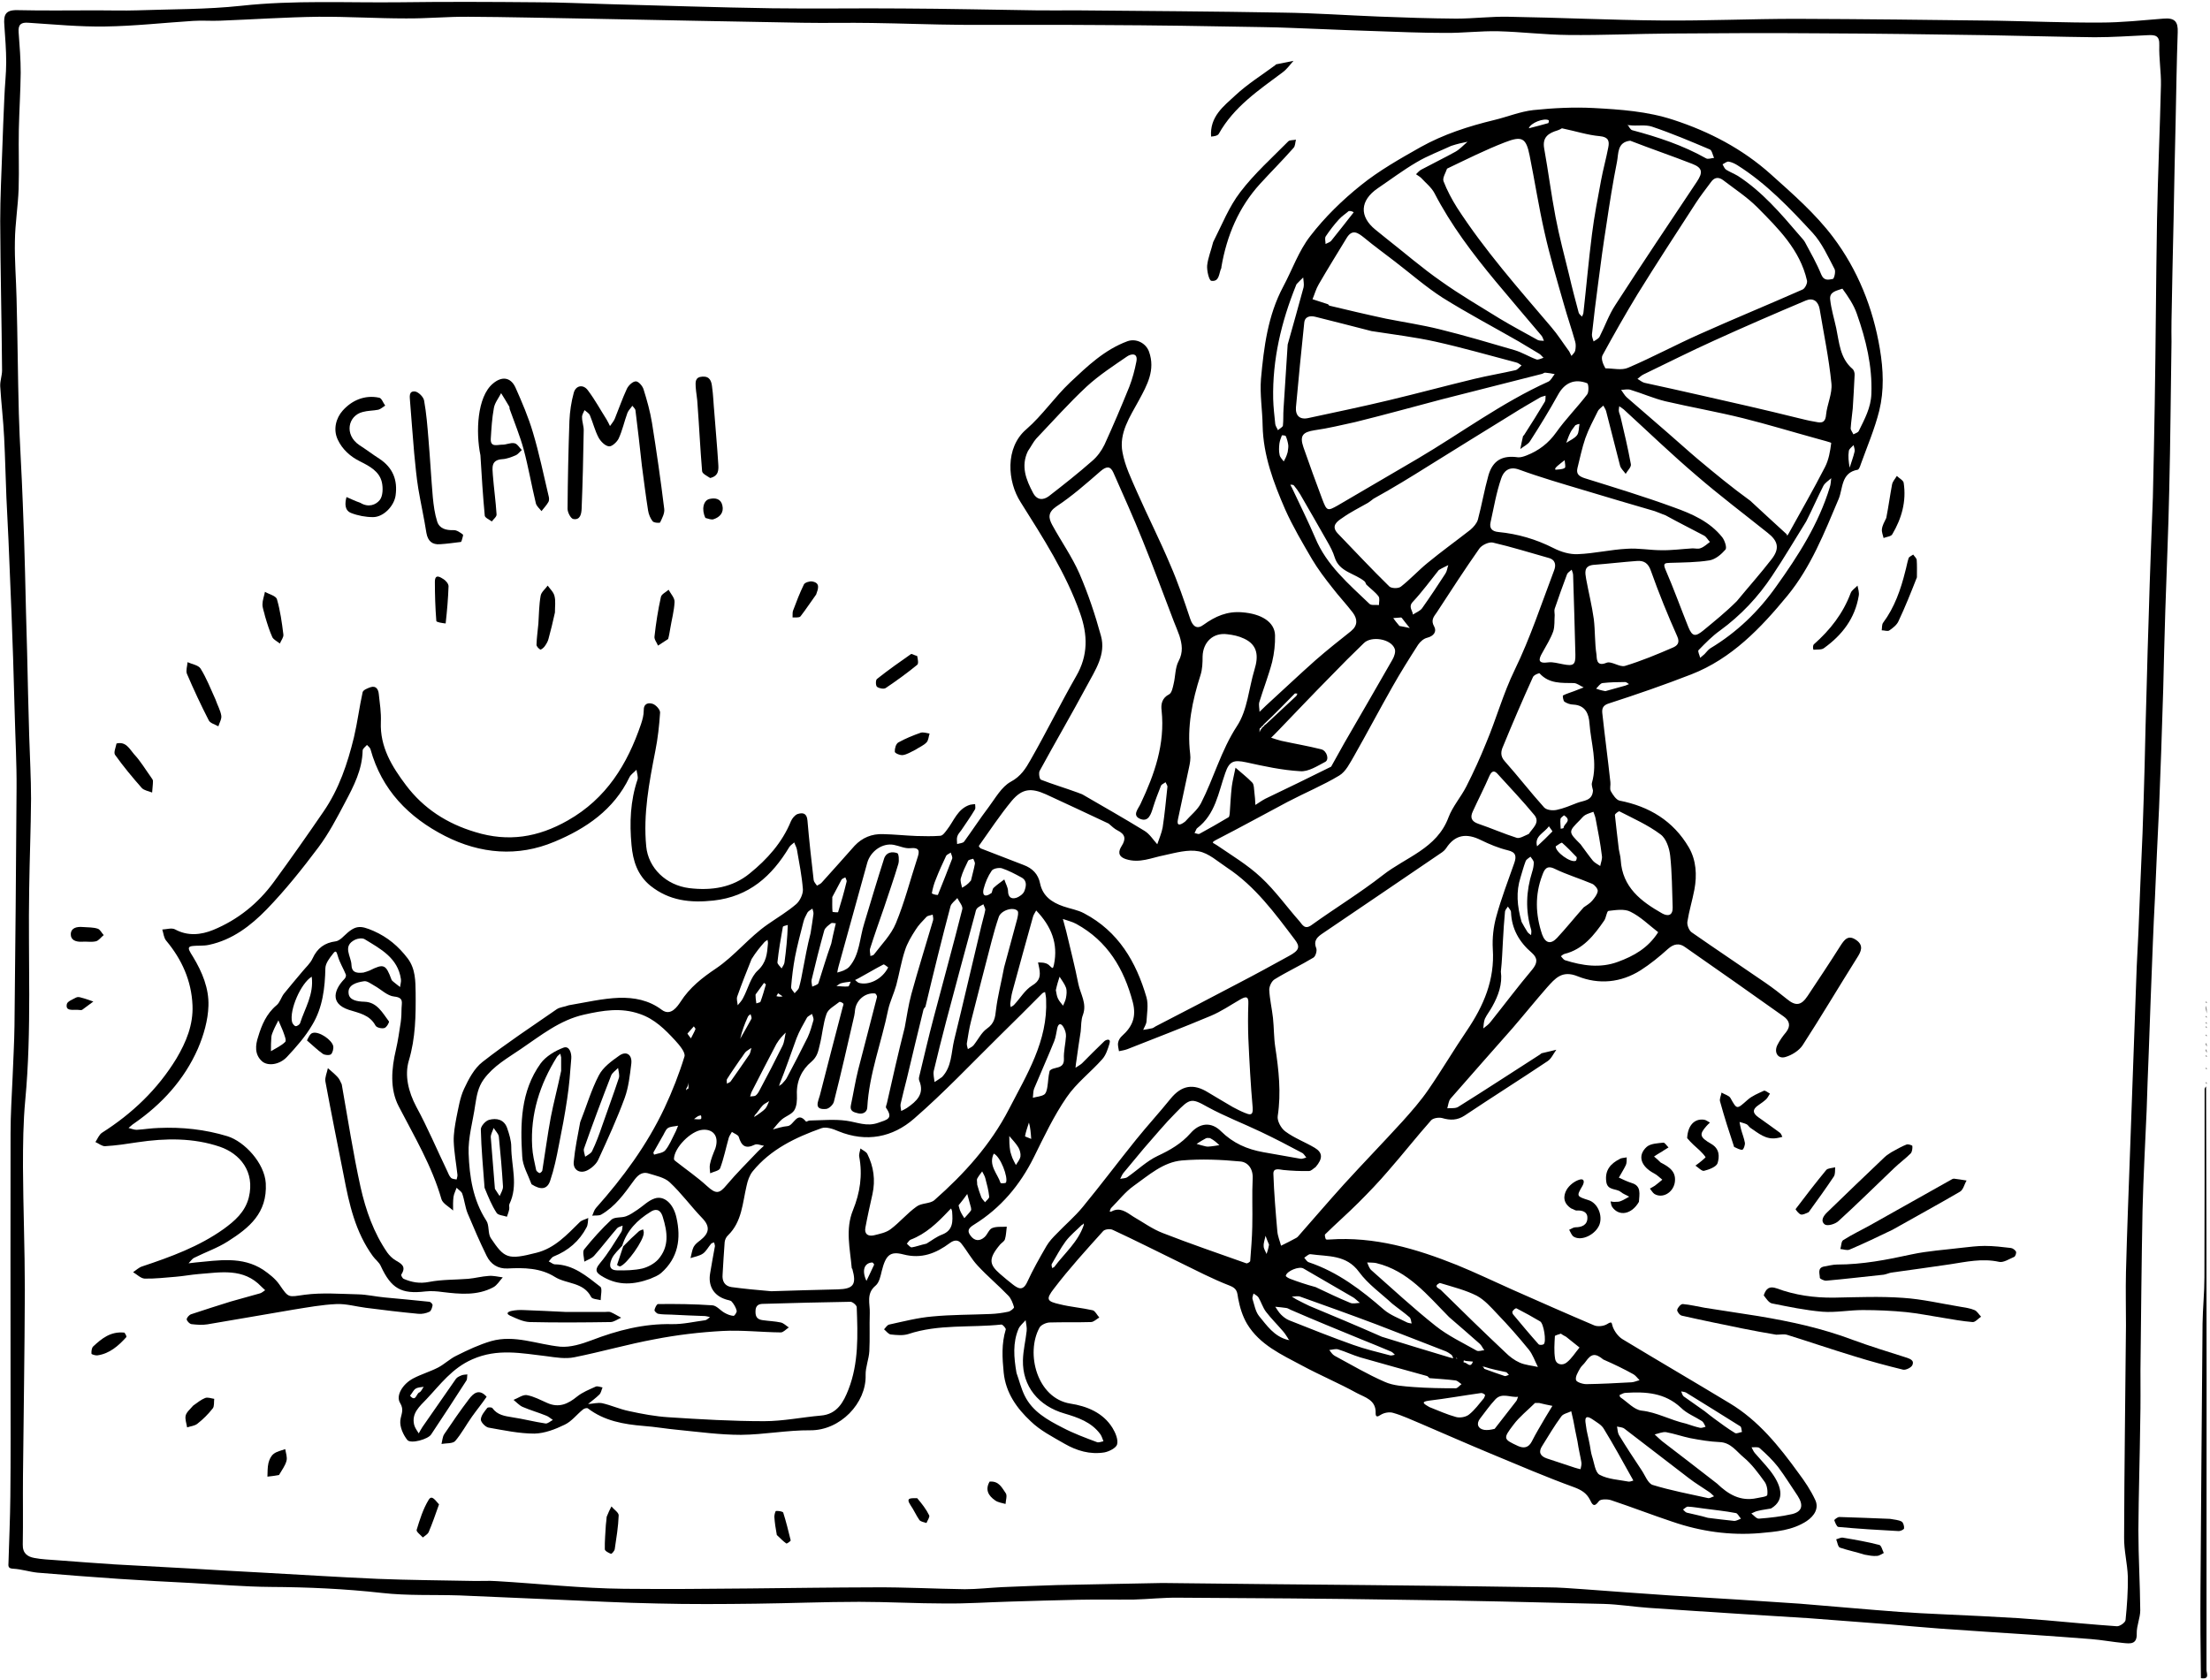 <?xml version="1.0" encoding="utf-8"?>
<!DOCTYPE svg PUBLIC "-//W3C//DTD SVG 1.1//EN" "http://www.w3.org/Graphics/SVG/1.1/DTD/svg11.dtd">

<svg version="1.1" id="Contours" xmlns="http://www.w3.org/2000/svg" xmlns:xlink="http://www.w3.org/1999/xlink" x="0px" y="0px" width="1067.696" height="811.747" mViewBox="0 0 1067.696 811.747" xml:space="preserve" stroke="black" fill="none" stroke-linecap='round' stroke-linejoin='round'>
<desc xmlns:shape="http://adobe.com/products/shape">
</desc>
<path d='M1063.3 811.0 C1063.1 796.7 1063.0 782.4 1063.1 768.0 C1063.4 725.3 1063.7 682.5 1064.1 639.7 C1064.2 632.2 1065.0 624.7 1065.0 617.3 C1065.1 587.0 1065.1 556.6 1065.1 526.3 C1065.1 525.9 1065.4 525.5 1065.8 525.0 C1066.1 619.0 1066.1 713.0 1066.0 807.0 C1066.0 808.6 1067.7 811.7 1063.3 811.0 ' fill="#000000" stroke="none"/>
<path d='M1066.1 489.8 C1065.9 488.7 1065.7 487.4 1065.8 486.0 C1066.1 487.2 1066.1 488.4 1066.1 489.8 ' fill="#000000" stroke="none"/>
<path d='M1066.1 505.8 C1065.9 505.4 1065.7 504.7 1065.8 504.0 C1066.1 504.5 1066.1 505.0 1066.1 505.8 ' fill="#000000" stroke="none"/>
<path d='M1066.1 508.8 C1065.9 508.4 1065.7 507.7 1065.8 507.0 C1066.1 507.5 1066.1 508.0 1066.1 508.8 ' fill="#000000" stroke="none"/>
<path d='M1066.1 523.8 C1065.9 523.7 1065.7 523.4 1065.8 523.0 C1066.1 523.0 1066.1 523.5 1066.1 523.8 ' fill="#000000" stroke="none"/>
<path d='M1066.1 516.8 C1065.9 516.7 1065.7 516.4 1065.8 516.0 C1066.1 516.0 1066.1 516.5 1066.1 516.8 ' fill="#000000" stroke="none"/>
<path d='M1066.1 510.8 C1065.9 510.7 1065.7 510.4 1065.8 510.0 C1066.1 510.0 1066.1 510.5 1066.1 510.8 ' fill="#000000" stroke="none"/>
<path d='M1066.1 500.8 C1065.9 500.7 1065.7 500.4 1065.8 500.0 C1066.1 500.0 1066.1 500.5 1066.1 500.8 ' fill="#000000" stroke="none"/>
<path d='M1066.1 496.8 C1065.9 496.7 1065.7 496.4 1065.8 496.0 C1066.1 496.0 1066.1 496.5 1066.1 496.8 ' fill="#000000" stroke="none"/>
<path d='M1066.1 494.8 C1065.9 494.7 1065.7 494.4 1065.8 494.0 C1066.1 494.0 1066.1 494.5 1066.1 494.8 ' fill="#000000" stroke="none"/>
<path d='M1066.1 484.8 C1065.9 484.7 1065.7 484.4 1065.8 484.0 C1066.1 484.0 1066.1 484.5 1066.1 484.8 ' fill="#000000" stroke="none"/>
<path d='M1066.1 491.8 C1065.9 491.7 1065.7 491.4 1065.8 491.0 C1066.1 491.0 1066.1 491.5 1066.1 491.8 ' fill="#000000" stroke="none"/>
<path d='M1034.1 662.0 C1034.1 670.5 1034.2 678.5 1034.0 686.5 C1033.8 704.2 1033.2 721.9 1033.1 739.6 C1033.1 752.5 1033.9 765.3 1034.0 778.2 C1034.0 781.9 1032.2 785.7 1032.3 789.4 C1032.5 794.8 1029.1 794.3 1025.9 794.0 C1020.6 793.5 1015.4 792.5 1010.2 792.1 C1000.6 791.3 991.1 790.7 981.5 790.0 C966.6 789.0 951.7 788.1 936.8 787.0 C928.9 786.4 921.0 785.7 913.1 785.0 C900.0 784.0 886.9 783.0 873.8 782.0 C863.1 781.3 852.4 780.7 841.7 780.0 C826.6 779.0 811.5 778.1 796.4 777.0 C789.2 776.5 782.0 775.3 774.7 775.1 C742.0 774.3 709.3 773.5 676.6 773.1 C640.8 772.5 605.1 772.3 569.3 772.1 C562.2 772.0 555.0 772.8 547.9 773.0 C538.8 773.1 529.8 772.9 520.7 773.1 C509.6 773.3 498.6 773.7 487.5 774.0 C477.2 774.3 467.0 775.0 456.7 774.9 C442.9 774.9 429.0 774.1 415.1 774.1 C398.4 774.1 381.7 774.8 365.0 775.0 C349.2 775.2 333.3 775.3 317.4 774.9 C301.0 774.6 284.6 773.7 268.2 773.0 C252.8 772.4 237.4 771.6 222.0 771.0 C209.5 770.6 196.9 771.2 184.5 769.8 C166.6 767.8 148.7 767.0 130.7 766.9 C118.0 766.8 105.3 765.7 92.5 765.0 C80.8 764.4 69.1 763.8 57.4 763.0 C44.3 762.1 31.2 761.1 18.1 760.0 C14.2 759.6 10.3 758.3 6.4 758.1 C3.8 758.0 4.0 756.8 4.1 755.1 C4.4 744.5 4.9 733.8 5.0 723.2 C5.2 704.6 5.1 685.9 5.1 667.3 C5.1 627.5 5.0 587.7 5.1 547.8 C5.1 538.6 5.7 529.4 6.1 520.3 C6.4 512.1 6.9 503.9 7.0 495.7 C7.4 457.5 7.8 419.3 8.0 381.1 C8.1 368.9 7.4 356.7 7.1 344.5 C6.7 332.6 6.5 320.7 6.0 308.8 C5.5 292.9 4.7 277.0 4.1 261.1 C3.8 254.2 3.4 247.4 3.1 240.5 C2.7 230.8 2.5 221.1 2.0 211.4 C1.6 203.1 0.6 194.9 0.1 186.6 C0.0 184.1 1.0 181.5 1.0 179.0 C0.8 155.0 0.2 130.9 0.1 106.9 C0.1 95.4 0.7 83.8 1.1 72.3 C1.4 64.0 1.7 55.6 2.1 47.2 C2.3 41.5 3.0 35.7 3.0 30.0 C3.0 24.1 2.5 18.1 2.1 12.2 C1.7 7.3 2.5 4.8 8.3 4.9 C21.2 5.2 34.0 5.0 46.8 5.0 C53.3 5.0 59.7 5.2 66.2 5.0 C83.0 4.4 99.8 4.6 116.5 2.8 C142.1 0.0 167.6 1.4 193.2 1.1 C215.2 0.8 237.2 0.9 259.2 1.1 C270.7 1.1 282.2 1.7 293.8 2.0 C320.1 2.7 346.5 3.6 372.9 4.0 C394.0 4.3 415.0 3.9 436.1 4.1 C457.6 4.2 479.0 4.7 500.5 5.0 C506.9 5.1 513.3 5.0 519.7 5.0 C553.0 5.3 586.4 5.5 619.8 6.1 C635.2 6.3 650.5 7.4 665.9 8.0 C678.5 8.5 691.0 8.9 703.5 9.0 C712.0 9.0 720.5 7.9 728.9 8.1 C753.5 8.5 778.1 9.7 802.6 9.9 C824.3 10.1 846.0 9.1 867.7 9.1 C900.1 9.2 932.4 9.6 964.8 10.0 C981.5 10.3 998.2 11.0 1014.9 10.9 C1025.0 10.9 1035.1 9.8 1045.2 9.0 C1050.8 8.5 1052.3 10.6 1052.1 15.6 C1051.6 29.8 1051.4 44.0 1051.1 58.2 C1050.7 74.2 1050.4 90.3 1050.1 106.3 C1049.7 122.6 1049.4 138.8 1049.1 155.1 C1049.0 158.4 1049.1 161.8 1049.1 165.2 C1048.7 189.1 1048.6 213.1 1048.0 237.0 C1047.6 256.4 1046.7 275.9 1046.1 295.3 C1045.7 307.8 1045.4 320.4 1045.1 332.9 C1044.8 343.2 1044.4 353.4 1044.1 363.7 C1043.8 372.5 1043.4 381.4 1043.1 390.2 C1042.4 404.8 1041.7 419.4 1041.1 433.9 C1040.7 441.1 1040.4 448.3 1040.1 455.5 C1039.4 473.2 1038.7 491.0 1038.1 508.7 C1037.7 517.9 1037.4 527.1 1037.1 536.3 C1036.4 552.5 1035.5 568.7 1035.1 584.9 C1034.6 610.5 1034.4 636.0 1034.1 662.0 M561.6 765.0 C594.5 765.4 627.4 765.7 660.3 766.0 C689.3 766.3 718.4 766.6 747.4 767.1 C753.3 767.1 759.1 767.6 765.0 768.0 C778.9 769.0 792.8 770.1 806.7 771.0 C817.6 771.7 828.5 772.3 839.4 773.0 C849.5 773.7 859.5 774.3 869.6 775.0 C885.7 776.3 901.9 777.8 918.1 779.0 C931.1 779.9 944.2 780.3 957.2 781.0 C963.3 781.3 969.3 781.7 975.3 782.0 C979.7 782.3 984.1 782.7 988.4 783.0 C999.8 784.0 1011.2 785.1 1022.7 785.9 C1024.1 786.0 1026.8 784.1 1026.9 782.9 C1027.6 776.0 1028.1 769.0 1028.0 762.0 C1027.8 755.6 1026.1 749.3 1026.2 742.9 C1026.3 708.8 1026.8 674.7 1027.1 640.6 C1027.1 632.0 1026.9 623.4 1027.1 614.8 C1027.6 595.0 1028.4 575.3 1029.1 555.6 C1030.1 527.9 1031.1 500.2 1032.1 472.5 C1032.3 465.3 1032.8 458.1 1033.1 450.9 C1033.7 434.9 1034.4 418.8 1035.1 402.7 C1035.5 392.0 1035.8 381.2 1036.1 370.5 C1036.4 357.6 1036.7 344.8 1037.1 331.9 C1037.4 320.4 1037.7 309.0 1038.1 297.5 C1038.4 287.3 1038.7 277.1 1039.1 266.9 C1039.4 258.0 1039.8 249.2 1040.1 240.3 C1040.4 225.3 1040.8 210.3 1041.0 195.2 C1041.5 165.6 1041.6 135.9 1042.1 106.2 C1042.5 84.4 1043.5 62.7 1044.0 41.0 C1044.1 34.7 1043.0 28.3 1043.2 21.9 C1043.4 17.2 1041.3 16.8 1037.6 17.0 C1029.1 17.4 1020.5 18.0 1012.0 18.0 C994.6 17.8 977.3 17.3 959.9 17.0 C933.0 16.6 906.0 16.2 879.0 16.1 C855.1 15.9 831.3 16.0 807.4 16.2 C790.8 16.3 774.2 17.1 757.6 16.9 C746.4 16.8 735.1 15.4 723.9 15.1 C715.3 14.9 706.7 16.0 698.1 15.9 C686.6 15.9 675.1 15.4 663.6 15.0 C654.7 14.7 645.8 14.4 637.0 14.0 C628.0 13.7 619.0 13.2 610.1 13.1 C583.9 12.6 557.8 12.2 531.6 12.1 C509.3 11.9 487.1 12.1 464.8 12.0 C450.3 11.9 435.7 11.3 421.2 11.1 C410.1 10.9 399.0 11.2 387.9 11.0 C353.1 10.4 318.3 9.7 283.5 9.0 C264.4 8.7 245.4 8.2 226.3 8.1 C216.2 8.0 206.1 9.0 196.0 8.9 C182.0 8.9 168.0 8.0 153.9 8.1 C138.0 8.3 122.2 9.4 106.3 10.0 C101.9 10.2 97.6 9.8 93.3 10.1 C79.1 11.0 65.0 12.6 50.8 12.8 C38.5 13.0 26.2 11.8 13.8 11.0 C10.2 10.7 8.7 11.8 9.0 15.6 C9.5 22.2 10.0 28.7 10.0 35.2 C9.9 44.3 9.3 53.4 9.1 62.5 C8.9 72.1 9.3 81.7 9.0 91.3 C8.7 99.7 7.3 108.1 7.2 116.5 C7.0 125.7 7.8 135.0 8.0 144.2 C8.5 162.8 8.6 181.3 9.1 199.8 C9.5 214.2 10.5 228.6 11.0 243.0 C11.5 254.2 11.8 265.4 12.1 276.6 C12.4 289.4 12.7 302.3 13.1 315.1 C13.4 328.6 13.7 342.0 14.1 355.4 C14.4 365.6 15.0 375.8 15.0 386.0 C14.9 400.5 14.3 415.0 14.1 429.6 C13.5 463.6 15.4 497.7 12.2 531.7 C11.2 542.4 11.1 553.1 11.1 563.8 C11.2 583.7 12.0 603.5 12.0 623.4 C11.9 653.4 11.4 683.4 11.1 713.5 C11.0 724.5 11.2 735.5 11.0 746.4 C10.9 750.7 13.3 752.3 16.6 752.9 C20.2 753.6 23.9 753.7 27.6 754.0 C36.9 754.7 46.1 755.4 55.3 756.0 C67.5 756.7 79.7 757.3 92.0 758.0 C103.7 758.7 115.4 759.4 127.1 760.0 C145.6 761.0 164.1 762.2 182.6 763.0 C197.7 763.6 212.9 763.7 228.1 764.0 C232.1 764.1 236.0 763.8 240.0 764.1 C260.5 765.3 281.0 767.6 301.5 767.8 C341.8 768.2 382.2 767.2 422.6 767.1 C437.1 767.0 451.6 767.8 466.1 768.0 C472.1 768.0 478.1 767.3 484.1 767.0 C492.9 766.6 501.8 766.3 510.6 766.0 C527.3 765.6 543.9 765.4 561.6 765.0 ' fill="#000000" stroke="none"/>
<path d='M274.8 485.8 C283.1 484.4 291.1 482.5 299.1 482.2 C306.3 482.0 313.5 483.3 319.7 488.0 C324.1 491.3 327.3 486.3 328.8 484.1 C333.2 477.2 339.4 472.4 345.8 468.1 C355.0 461.9 361.8 453.0 370.9 446.7 C375.5 443.5 380.4 440.6 384.7 436.9 C386.5 435.3 388.0 432.1 387.9 429.8 C387.4 423.3 386.1 416.9 385.0 410.5 C384.8 409.4 384.1 408.3 383.7 407.1 C382.9 407.9 381.8 408.5 381.3 409.4 C372.9 423.4 361.9 433.3 344.7 435.2 C333.4 436.4 323.4 435.3 314.3 428.1 C307.9 422.9 305.8 416.0 305.1 408.4 C304.1 397.6 304.5 387.1 308.0 376.7 C308.4 375.4 307.7 373.6 307.5 372.0 C306.4 373.2 304.8 374.2 304.1 375.6 C296.6 391.3 283.0 400.5 267.8 406.8 C250.2 414.2 232.1 412.7 215.0 404.0 C197.4 395.0 184.4 381.7 179.0 362.1 C178.8 361.3 177.9 360.7 177.3 360.0 C176.5 360.9 175.2 361.8 175.2 362.7 C175.0 372.0 170.9 379.9 166.7 387.8 C162.8 395.2 158.9 402.7 153.9 409.4 C146.1 419.8 137.9 430.1 128.8 439.5 C121.2 447.3 112.3 454.2 101.0 456.6 C99.6 456.9 98.1 457.0 96.7 457.0 C90.4 457.1 90.0 457.3 93.2 462.3 C97.7 469.7 101.0 477.7 100.7 486.1 C100.5 493.0 98.4 500.3 95.6 506.8 C89.0 521.8 78.2 533.6 64.8 542.9 C63.8 543.5 63.0 544.4 62.1 545.1 C63.4 545.4 64.7 546.0 66.0 546.0 C69.5 545.8 73.0 545.2 76.6 545.1 C87.9 544.6 99.1 545.8 109.9 549.1 C118.2 551.7 127.8 562.1 128.4 571.8 C129.2 586.3 120.3 593.4 110.1 599.9 C105.1 603.1 99.3 605.1 93.9 607.8 C92.8 608.3 92.0 609.6 91.1 610.5 C92.2 610.4 93.3 610.2 94.5 610.1 C105.6 609.1 116.9 607.0 127.1 613.6 C130.0 615.6 133.0 617.9 135.0 620.8 C139.6 627.5 139.2 626.8 147.2 625.7 C155.6 624.6 164.4 625.3 173.0 625.5 C177.3 625.6 181.5 626.6 185.8 627.0 C193.0 627.7 200.3 628.3 207.5 629.1 C208.1 629.2 209.0 630.2 209.0 630.7 C208.8 631.9 208.3 633.5 207.5 633.9 C205.8 634.7 203.8 635.1 202.0 634.9 C193.6 634.1 185.1 633.1 176.7 632.0 C172.0 631.4 167.2 630.0 162.6 630.2 C155.6 630.5 148.6 631.8 141.7 632.9 C127.9 635.2 114.1 637.7 100.2 640.0 C97.7 640.4 95.1 640.2 92.5 639.9 C91.6 639.8 90.3 638.4 90.2 637.6 C90.2 636.8 91.4 635.4 92.4 635.1 C98.7 633.0 105.0 631.0 111.4 629.0 C116.1 627.6 121.0 626.4 125.7 625.0 C126.6 624.7 127.3 624.0 128.1 623.5 C127.5 622.9 126.9 622.4 126.3 621.8 C117.6 612.6 106.6 614.9 95.9 615.7 C92.3 616.0 88.6 616.7 85.0 617.0 C80.0 617.4 74.9 618.0 69.9 617.9 C68.0 617.8 66.2 615.9 64.3 614.8 C65.8 613.8 67.1 612.5 68.7 612.0 C82.5 607.4 96.2 602.4 108.1 593.9 C113.3 590.1 118.4 585.8 120.2 578.7 C123.3 566.1 115.8 557.5 106.3 554.2 C93.4 549.8 79.9 550.0 66.5 552.0 C61.3 552.8 56.1 553.6 50.8 553.9 C49.3 554.0 47.7 552.6 46.1 551.9 C47.1 550.4 47.9 548.3 49.3 547.4 C63.9 538.1 76.1 526.5 85.2 511.6 C90.0 503.5 93.4 495.2 93.0 485.8 C92.5 474.0 87.9 463.7 80.3 454.6 C79.1 453.2 79.0 451.0 78.4 449.2 C80.5 449.1 82.9 448.3 84.5 449.1 C90.7 452.5 97.1 451.8 103.0 449.4 C114.9 444.5 124.7 436.6 132.3 426.2 C140.5 415.0 148.5 403.6 156.3 392.2 C163.8 381.3 167.9 369.0 171.0 356.3 C172.7 349.1 173.6 341.7 175.2 334.5 C175.5 333.4 177.6 332.6 179.0 332.1 C181.8 331.2 182.8 333.3 183.0 335.4 C183.5 339.9 184.2 344.4 184.0 348.9 C183.5 361.0 189.4 370.5 196.1 379.4 C204.6 390.7 215.9 398.0 229.6 402.1 C245.5 407.0 259.9 404.7 274.3 396.5 C293.0 385.9 303.1 369.3 309.7 349.9 C310.4 347.8 311.0 345.6 311.0 343.4 C310.9 339.9 313.3 339.4 315.5 340.2 C317.0 340.8 319.0 343.0 318.9 344.4 C318.5 350.6 317.8 356.9 316.6 362.9 C313.6 378.2 310.7 393.5 312.2 409.0 C313.2 419.5 321.8 427.8 333.0 429.2 C343.9 430.5 353.9 428.9 362.2 422.1 C370.6 415.3 377.9 407.2 382.1 396.9 C382.7 395.5 384.0 393.9 385.3 393.4 C387.8 392.6 389.8 392.9 390.1 396.5 C390.9 406.1 392.0 415.7 393.1 425.3 C393.2 426.2 394.1 427.1 394.7 428.0 C395.5 427.5 396.4 427.2 397.0 426.5 C402.4 420.6 407.6 414.6 412.9 408.7 C416.6 404.8 421.2 402.9 426.6 403.1 C431.9 403.2 437.3 403.8 442.7 404.0 C446.5 404.1 450.5 404.2 454.3 403.9 C455.5 403.8 456.6 402.2 457.5 401.0 C460.9 396.7 462.6 390.8 468.7 388.9 C469.5 388.7 470.3 388.7 471.1 388.6 C471.1 389.5 471.4 390.6 471.0 391.2 C469.0 394.6 466.7 397.8 464.5 401.1 C463.8 402.1 462.8 403.1 462.5 404.2 C462.1 405.3 462.4 406.7 462.4 407.9 C463.6 407.5 465.2 407.5 465.8 406.7 C469.8 401.2 473.5 395.5 477.6 390.1 C480.9 385.7 483.8 380.3 488.3 377.8 C493.2 375.2 495.6 371.3 497.9 367.2 C505.5 353.9 512.3 340.1 519.9 326.8 C525.8 316.7 525.5 306.7 521.8 296.3 C515.0 277.0 503.9 259.9 493.1 242.7 C486.7 232.8 485.4 216.3 495.9 207.4 C503.6 200.7 509.5 191.9 517.0 184.8 C525.3 177.0 533.6 169.0 544.7 164.9 C548.9 163.4 553.6 165.8 555.1 169.9 C558.3 178.8 554.2 186.1 550.2 193.5 C545.9 201.4 540.5 209.3 542.3 218.6 C543.5 225.2 546.6 231.5 549.3 237.7 C554.5 249.5 560.4 261.1 565.4 273.0 C569.1 281.5 572.1 290.3 575.0 299.0 C576.3 303.0 578.5 304.2 581.5 301.9 C587.2 297.8 592.9 295.3 600.1 295.9 C609.3 296.6 615.8 300.5 616.0 307.0 C616.1 311.3 615.6 315.7 614.6 319.9 C612.9 326.4 610.4 332.8 608.4 339.3 C608.0 340.7 608.5 342.4 608.5 344.0 C609.6 343.0 610.6 341.9 611.6 341.0 C619.6 333.7 627.4 326.3 635.5 319.1 C641.1 314.2 646.9 309.6 652.7 305.0 C656.1 302.2 655.8 299.1 653.6 296.1 C650.4 291.9 646.7 288.0 643.5 283.8 C640.1 279.5 636.7 275.0 633.9 270.3 C629.3 262.4 624.6 254.5 620.9 246.2 C615.3 233.3 610.3 220.1 610.0 205.7 C609.9 198.2 608.6 190.6 609.2 183.1 C610.6 167.8 612.5 152.5 619.9 138.6 C624.3 130.4 627.4 121.3 633.0 114.1 C640.0 105.0 648.5 96.7 657.5 89.5 C666.3 82.4 676.4 76.7 686.3 71.1 C697.4 64.9 709.5 61.0 721.9 58.0 C728.2 56.5 734.4 53.9 740.8 53.2 C750.4 52.2 760.2 51.7 769.9 52.2 C782.9 52.9 795.9 53.8 808.4 57.9 C825.9 63.6 841.9 72.0 855.5 84.2 C866.1 93.7 877.1 103.3 885.6 114.6 C897.5 130.4 904.9 148.8 908.2 168.6 C909.9 178.7 910.3 188.7 907.9 198.5 C905.7 207.3 902.1 215.7 899.0 224.3 C898.7 225.3 898.1 226.9 897.5 227.0 C889.4 228.4 890.4 236.1 888.3 241.1 C881.4 257.4 874.9 274.0 863.6 287.8 C850.7 303.5 836.6 318.3 817.1 325.9 C804.0 331.0 790.7 335.6 777.4 339.9 C774.3 340.8 773.9 342.5 774.1 344.6 C775.3 355.7 776.8 366.8 778.0 377.9 C778.2 379.4 777.6 381.2 778.2 382.3 C779.2 384.1 780.8 386.5 782.4 386.9 C796.8 389.7 808.4 396.7 815.9 409.5 C819.5 415.7 819.9 422.9 818.6 429.9 C817.6 435.2 816.0 440.3 815.2 445.5 C815.0 447.1 816.0 449.6 817.2 450.5 C829.1 458.8 841.1 466.8 853.0 475.0 C856.6 477.5 860.0 480.1 863.3 482.8 C867.5 486.3 870.2 486.0 873.3 481.3 C878.6 473.3 883.9 465.4 889.0 457.3 C891.0 454.2 892.8 451.5 896.8 454.3 C900.5 456.9 899.2 459.8 897.1 463.0 C888.3 477.0 879.9 491.2 870.9 505.1 C869.2 507.7 865.7 509.9 862.6 510.8 C859.0 511.9 856.9 508.6 858.7 505.0 C859.8 502.8 861.3 500.7 862.9 498.8 C865.3 495.7 864.5 493.2 861.7 491.2 C845.9 480.0 830.1 468.8 814.1 457.7 C811.4 455.7 808.7 456.0 805.8 458.6 C801.7 462.3 797.3 465.9 792.6 468.9 C783.1 474.9 772.4 475.9 762.2 471.8 C754.6 468.7 751.3 472.9 747.4 477.2 C741.8 483.6 736.4 490.3 730.8 496.8 C720.8 508.2 710.7 519.5 700.8 530.9 C699.8 532.1 699.7 534.0 699.2 535.6 C701.0 535.4 703.1 535.8 704.5 534.9 C717.8 526.6 730.9 518.0 744.0 509.6 C744.3 509.4 744.5 509.1 744.8 509.0 C747.2 508.4 749.5 507.9 751.9 507.3 C750.5 509.2 749.5 511.6 747.7 512.8 C734.4 521.7 720.9 530.2 707.6 539.1 C704.1 541.4 700.7 541.5 696.7 540.3 C695.1 539.9 692.4 540.3 691.4 541.4 C684.4 549.3 677.8 557.7 670.8 565.7 C666.2 571.1 661.3 576.2 656.3 581.2 C651.1 586.4 645.5 591.3 640.2 596.5 C639.9 596.8 640.2 598.1 640.5 598.8 C640.6 599.1 641.7 599.1 642.4 599.0 C664.0 597.5 684.1 603.4 703.8 611.3 C712.9 615.0 721.8 619.3 730.8 623.3 C743.9 629.1 757.0 634.9 770.2 640.5 C771.9 641.2 774.8 640.9 776.4 639.9 C779.1 638.2 778.5 639.5 779.2 641.3 C780.1 643.6 781.9 646.0 783.9 647.2 C801.1 657.6 818.4 667.7 835.6 678.1 C849.6 686.5 859.6 699.0 869.0 712.0 C872.0 716.0 874.8 720.2 876.9 724.7 C878.9 728.7 876.7 732.5 872.8 735.1 C865.9 739.6 858.0 740.2 850.2 740.9 C835.8 742.1 821.7 740.1 808.0 735.4 C798.1 732.1 788.3 728.3 778.4 725.0 C776.6 724.4 773.3 724.4 772.5 725.4 C770.0 728.9 769.2 726.9 768.1 724.7 C766.5 721.6 764.1 720.1 760.7 718.8 C746.9 713.8 733.5 708.0 720.0 702.4 C708.7 697.7 697.6 692.8 686.4 688.0 C682.0 686.2 677.7 684.1 673.1 682.8 C671.3 682.2 668.7 682.7 667.1 683.7 C665.5 684.8 664.6 684.9 664.6 683.0 C664.9 676.5 659.4 675.3 655.5 673.2 C646.8 668.4 637.7 664.6 629.0 659.9 C619.1 654.6 608.6 649.9 602.5 639.8 C600.3 636.1 599.0 631.8 598.2 627.6 C597.7 624.6 597.8 622.7 594.1 621.3 C585.8 618.1 577.8 613.9 569.8 610.0 C559.1 604.8 548.5 599.4 537.7 594.4 C536.4 593.7 533.7 594.0 532.9 595.0 C524.8 604.0 516.6 613.0 509.2 622.7 C505.1 628.0 505.8 628.9 512.0 630.3 C517.2 631.6 522.6 632.0 527.9 633.2 C529.1 633.5 530.0 635.5 531.1 636.7 C529.7 637.5 528.4 638.9 527.0 638.9 C520.3 639.1 513.6 638.9 507.0 639.1 C505.3 639.2 502.9 640.3 502.2 641.6 C495.4 654.0 501.0 675.7 517.1 678.3 C524.9 679.5 532.9 682.6 537.5 690.1 C538.9 692.4 540.3 695.7 539.7 698.0 C539.3 699.7 535.8 701.5 533.5 701.9 C526.6 703.0 520.2 701.1 514.3 697.7 C508.6 694.4 502.5 691.3 497.9 686.8 C491.3 680.6 485.9 673.2 484.9 663.3 C484.2 656.2 483.8 649.4 485.9 642.5 C486.1 642.0 484.5 640.1 483.8 640.1 C468.8 641.7 453.5 639.8 438.8 644.7 C436.2 645.5 433.2 645.2 430.4 644.9 C429.2 644.8 428.2 643.3 427.1 642.4 C427.9 641.6 428.6 640.3 429.6 640.1 C436.5 638.6 443.4 636.8 450.4 636.2 C459.7 635.3 469.1 635.4 478.5 635.0 C481.4 634.9 484.3 634.5 487.1 633.9 C488.2 633.7 490.0 632.2 489.9 631.7 C489.3 629.7 488.5 627.5 487.1 626.1 C482.3 621.1 477.0 616.7 472.3 611.6 C469.3 608.4 467.2 604.4 464.4 600.9 C462.9 599.0 460.9 599.2 458.9 600.7 C452.2 605.7 445.2 608.5 436.4 606.2 C429.9 604.5 427.9 606.7 426.0 614.2 C425.4 616.7 424.8 619.8 423.0 621.3 C418.3 625.2 420.4 630.1 420.2 634.6 C420.0 640.7 420.3 646.8 420.0 652.9 C419.8 656.8 418.1 660.7 418.2 664.5 C418.6 678.1 405.9 691.3 391.5 691.2 C380.3 691.1 369.2 693.3 358.0 693.4 C347.9 693.4 337.7 692.0 327.6 691.0 C322.0 690.5 316.5 689.5 310.9 689.1 C301.3 688.3 292.0 686.7 284.0 680.6 C283.6 680.3 282.3 680.6 281.7 681.1 C278.7 683.5 276.2 686.9 272.8 688.5 C268.3 690.7 263.1 692.7 258.2 692.8 C250.8 692.8 243.4 691.2 236.0 689.9 C234.5 689.6 232.3 687.3 232.3 686.0 C232.4 684.0 234.1 682.1 235.4 680.4 C235.7 680.0 237.6 680.0 237.9 680.5 C240.3 683.8 243.7 684.3 247.4 684.9 C252.8 685.7 258.1 687.1 263.5 687.9 C264.6 688.1 265.9 686.8 267.1 686.2 C266.0 685.5 265.0 684.5 263.8 684.1 C260.1 682.6 256.2 681.5 252.5 679.9 C250.9 679.2 249.6 677.7 248.1 676.5 C250.2 675.7 252.6 673.9 254.5 674.2 C257.9 674.8 261.2 676.6 264.4 678.0 C270.0 680.5 274.4 678.5 278.8 674.9 C281.4 672.8 284.7 671.5 287.8 670.1 C288.6 669.7 290.0 670.3 291.1 670.5 C290.6 671.6 290.4 673.1 289.6 673.9 C287.9 675.6 285.9 677.0 284.1 678.5 C286.4 678.4 288.8 677.7 290.9 678.1 C295.3 679.1 299.4 681.0 303.8 681.9 C310.2 683.3 316.6 684.5 323.0 684.9 C338.4 685.9 353.8 686.8 369.2 686.8 C378.3 686.8 387.4 684.9 396.5 684.1 C404.5 683.5 407.6 677.4 409.9 671.5 C414.9 658.7 414.4 645.2 413.9 631.7 C413.9 630.8 411.9 629.1 410.9 629.1 C396.9 629.3 382.8 629.7 368.8 630.1 C366.7 630.1 365.0 630.7 365.0 633.7 C364.9 636.6 366.1 637.7 368.6 638.0 C371.4 638.4 374.4 638.5 377.2 639.1 C378.6 639.4 379.8 640.7 381.1 641.5 C379.8 642.3 378.5 643.9 377.2 643.9 C367.8 643.8 358.4 642.7 349.1 643.2 C338.1 643.8 327.1 645.1 316.3 647.2 C303.3 649.6 290.5 653.3 277.5 655.9 C273.2 656.8 268.5 656.0 264.1 655.4 C252.0 654.0 240.4 651.5 228.2 656.9 C218.4 661.2 212.8 669.0 206.1 676.1 C202.8 679.6 198.7 682.9 200.1 688.6 C200.5 690.1 201.5 691.4 202.3 692.7 C202.9 691.7 203.4 690.6 204.1 689.6 C209.5 681.8 214.9 674.0 220.3 666.3 C220.9 665.5 222.1 665.0 223.1 664.6 C223.9 664.3 224.9 664.3 225.8 664.2 C225.6 665.2 225.8 666.5 225.3 667.2 C219.7 676.0 214.0 684.6 208.3 693.2 C206.9 695.5 198.5 697.9 196.8 695.9 C194.8 693.4 193.1 689.6 193.4 686.5 C193.7 683.6 195.4 681.4 193.3 678.0 C191.1 674.5 194.5 668.8 199.7 666.1 C203.5 664.1 207.7 662.9 211.6 660.9 C214.7 659.3 217.4 656.6 220.6 655.1 C226.0 652.4 231.5 649.8 237.3 648.1 C248.6 644.9 259.5 649.7 270.7 650.8 C275.6 651.2 281.0 649.5 285.8 647.7 C298.3 642.9 311.0 639.6 324.6 639.9 C330.0 640.0 335.4 638.7 340.8 638.0 C341.6 637.8 342.3 637.0 343.0 636.5 C342.2 636.3 341.5 636.1 340.7 636.0 C335.2 635.8 329.7 635.6 324.3 635.3 C322.2 635.2 320.0 635.3 318.0 634.9 C317.3 634.8 316.1 633.6 316.2 633.1 C316.4 632.0 317.3 630.2 317.9 630.2 C326.6 630.1 335.4 630.2 344.1 630.8 C346.2 630.9 348.0 633.3 350.0 634.4 C351.4 635.2 352.9 635.8 354.4 635.9 C354.9 635.9 356.1 634.1 355.9 633.4 C355.5 631.8 354.6 630.3 353.5 629.0 C352.8 628.3 351.5 628.3 350.5 627.9 C344.7 626.0 342.0 621.3 343.1 615.2 C343.8 610.9 344.6 606.6 345.4 602.2 C345.4 601.6 345.1 601.0 345.0 600.4 C344.5 600.6 343.9 600.7 343.6 601.0 C342.2 602.6 341.2 604.7 339.6 605.8 C337.9 607.0 335.6 607.3 333.6 608.0 C334.1 606.2 334.3 604.2 335.1 602.6 C335.8 601.3 337.1 600.3 338.3 599.4 C342.5 596.1 343.4 592.9 339.2 588.6 C333.8 583.0 329.2 576.6 323.5 571.3 C321.0 569.0 316.9 568.2 313.4 567.1 C310.0 566.0 307.9 568.2 306.1 570.7 C301.6 576.9 297.2 583.1 290.4 587.0 C289.2 587.6 287.5 587.3 286.1 587.5 C286.7 586.3 287.0 584.8 287.9 583.8 C301.0 569.1 312.6 553.3 321.0 535.5 C324.8 527.4 328.1 519.0 330.7 510.5 C331.2 508.5 328.2 505.0 326.1 502.7 C321.3 497.5 316.2 492.4 309.1 490.0 C300.0 486.8 291.2 488.3 282.3 490.3 C270.5 492.9 261.3 500.4 251.7 506.9 C245.3 511.3 238.5 515.0 233.7 521.6 C230.9 525.5 230.3 529.6 229.6 533.9 C228.5 541.8 226.1 549.7 226.4 557.4 C226.8 568.6 228.5 579.9 234.9 589.8 C236.5 592.1 235.6 596.0 237.1 598.3 C243.7 608.1 245.2 609.0 259.2 605.4 C268.0 603.2 273.9 596.7 280.1 590.6 C281.1 589.6 282.8 589.3 284.2 588.6 C284.0 590.1 284.1 591.8 283.4 593.1 C279.9 599.8 274.5 604.4 267.5 607.2 C266.5 607.6 265.9 608.8 265.1 609.6 C266.1 610.0 267.0 610.9 268.0 611.0 C277.0 611.1 283.4 616.7 290.0 621.8 C291.1 622.6 290.2 626.1 290.2 628.3 C288.6 627.9 286.1 627.8 285.6 626.8 C281.9 619.5 273.7 620.6 268.1 617.1 C261.1 612.7 253.2 612.6 245.2 613.0 C240.6 613.2 237.1 611.0 235.1 606.9 C231.8 600.2 228.8 593.2 225.9 586.3 C224.7 583.3 224.4 579.9 223.3 576.8 C222.9 575.7 221.5 575.0 220.6 574.0 C220.1 575.5 219.3 576.9 219.1 578.4 C218.8 580.6 218.9 582.8 218.9 585.0 C217.0 583.2 214.0 581.7 213.3 579.6 C208.7 563.5 200.2 549.3 192.6 534.6 C188.3 526.3 189.1 516.5 191.3 507.2 C192.3 502.9 192.9 498.5 193.6 494.0 C193.9 491.8 194.0 489.5 194.0 487.2 C194.0 484.7 195.3 482.1 190.5 481.6 C187.1 481.3 184.1 478.1 180.8 476.3 C179.2 475.4 177.3 473.9 175.8 474.2 C172.4 474.7 168.0 475.9 168.4 479.9 C168.6 483.4 172.6 484.0 176.1 484.1 C182.2 484.3 184.8 489.5 187.9 493.6 C188.2 494.0 186.7 496.6 185.7 496.8 C184.4 497.2 181.9 496.6 181.4 495.6 C178.6 490.4 173.5 489.6 168.5 488.0 C158.9 484.8 161.8 477.8 166.4 473.1 C166.9 472.6 167.3 471.6 167.1 471.0 C165.9 468.0 164.1 465.2 163.2 462.0 C162.6 460.0 162.3 458.9 160.8 461.0 C159.2 463.0 157.3 465.5 157.2 467.8 C157.0 477.4 155.9 486.9 150.9 495.2 C147.6 500.9 143.1 506.0 138.6 510.8 C134.9 514.7 129.2 515.3 126.5 512.8 C122.9 509.5 123.4 505.0 124.7 501.1 C126.4 495.4 128.7 489.9 133.6 485.8 C135.2 484.5 135.8 482.1 137.1 480.3 C140.0 476.7 143.0 473.2 146.0 469.6 C147.7 467.5 149.9 465.6 151.0 463.2 C153.3 458.2 156.8 455.6 162.2 454.9 C163.6 454.7 165.0 453.5 166.1 452.4 C171.6 447.1 173.8 447.0 180.5 449.9 C187.3 452.9 192.5 457.3 197.0 463.2 C200.8 468.3 200.7 474.3 200.8 479.6 C200.9 490.6 200.8 501.6 197.5 512.6 C195.4 519.7 197.3 527.6 201.1 534.8 C206.6 544.9 211.1 555.6 216.1 566.0 C216.6 567.2 217.1 568.4 217.9 569.2 C218.5 569.8 219.7 569.8 220.6 570.0 C220.7 569.3 221.1 568.5 221.0 567.7 C220.4 562.3 219.4 557.0 219.2 551.5 C219.1 547.8 219.8 543.9 220.5 540.1 C221.5 535.4 222.2 530.5 224.2 526.2 C226.4 521.5 229.1 516.3 233.1 513.2 C244.6 504.2 256.9 496.1 269.0 487.7 C270.5 486.7 272.7 486.6 274.8 485.8 M609.6 351.0 C609.4 351.4 609.2 351.7 608.6 352.0 C608.5 352.7 608.5 353.3 608.5 353.9 C608.7 353.3 608.9 352.7 609.6 352.0 C609.7 351.7 609.9 351.4 610.6 351.0 C610.7 350.7 610.9 350.4 611.6 350.0 C616.5 345.4 621.4 340.9 626.3 336.3 C626.5 336.0 626.6 335.6 626.8 335.2 C626.3 335.2 625.7 335.0 625.5 335.2 C620.6 340.1 615.9 345.1 610.6 350.0 C610.4 350.4 610.2 350.7 609.6 351.0 M332.6 526.0 C332.6 525.0 332.6 524.1 332.6 523.1 C332.5 524.1 332.3 525.0 331.6 526.0 C331.5 526.3 331.5 526.6 331.5 526.9 C331.7 526.6 331.9 526.3 332.6 526.0 M365.6 539.0 C366.9 538.0 368.5 537.1 369.7 535.8 C370.6 534.8 371.0 533.4 371.6 532.1 C370.5 532.9 369.1 533.4 368.3 534.4 C367.0 535.8 366.1 537.5 364.6 539.0 C364.5 539.3 364.5 539.6 364.5 539.9 C364.7 539.6 364.9 539.3 365.6 539.0 M717.1 660.5 C716.8 660.5 716.5 660.5 716.1 660.4 C716.5 660.6 716.8 660.8 717.1 661.5 C720.4 662.7 723.6 663.9 727.0 665.0 C727.5 665.1 728.3 664.6 729.0 664.4 C728.5 664.0 728.1 663.2 727.6 663.1 C724.1 662.3 720.6 661.7 717.1 660.5 M522.6 592.0 C520.0 594.6 517.1 596.9 514.9 599.8 C512.3 603.3 510.3 607.2 508.1 610.9 C507.9 611.3 508.2 612.1 508.3 612.8 C508.7 612.6 509.1 612.5 509.4 612.2 C514.2 605.7 520.8 600.3 523.6 592.0 C523.6 591.7 523.6 591.4 523.6 591.1 C523.5 591.4 523.3 591.7 522.6 592.0 M622.1 647.5 C622.4 647.5 622.7 647.6 623.0 647.6 C622.7 647.4 622.4 647.2 622.1 646.5 C621.4 645.5 620.8 644.4 619.9 643.4 C617.2 640.2 614.2 637.3 611.6 633.9 C610.1 631.9 609.3 629.2 608.0 627.0 C607.5 626.2 606.4 625.7 605.6 625.1 C605.4 626.0 604.9 627.0 605.1 627.7 C606.0 630.5 606.5 633.7 608.2 635.9 C612.0 640.5 615.5 645.8 622.1 647.5 M377.6 524.0 C378.4 523.0 379.4 522.2 380.0 521.1 C383.5 514.5 386.9 508.0 390.2 501.3 C391.4 498.7 392.2 495.9 393.0 493.0 C393.2 492.2 392.6 491.0 392.3 490.0 C391.5 490.6 390.2 491.1 389.8 491.9 C388.0 495.1 386.1 498.4 384.8 501.8 C382.1 509.2 379.6 516.6 376.6 524.0 C376.5 524.3 376.5 524.6 376.5 524.9 C376.7 524.6 376.9 524.3 377.6 524.0 M787.1 60.5 C786.8 60.5 786.5 60.5 786.1 60.4 C786.5 60.6 786.8 60.8 787.1 61.5 C787.5 62.0 787.9 62.7 788.5 62.9 C800.9 66.2 813.0 70.2 824.2 76.5 C825.1 77.1 826.8 76.4 828.1 76.3 C827.4 74.9 827.1 72.6 826.0 72.2 C816.8 68.3 807.6 64.4 798.1 61.2 C794.8 60.1 790.8 61.0 787.1 60.5 M635.6 564.0 C634.5 564.7 633.5 565.9 632.4 565.9 C628.3 566.0 624.1 565.8 620.0 565.4 C617.8 565.1 615.1 564.3 615.2 567.3 C615.5 576.5 616.3 585.8 617.1 595.0 C617.3 597.4 618.3 599.7 618.9 602.0 C621.4 600.8 623.9 599.5 626.3 598.2 C626.7 598.0 627.1 597.6 627.4 597.2 C634.7 588.9 641.9 580.5 649.3 572.3 C658.6 562.1 668.2 552.2 677.5 542.0 C681.9 537.1 686.3 532.1 690.0 526.7 C696.5 517.3 702.3 507.4 708.7 498.0 C716.8 486.0 722.2 473.5 721.2 458.6 C720.9 453.4 721.5 447.9 722.9 442.9 C725.3 434.1 728.6 425.6 731.6 417.0 C732.7 413.8 732.4 411.8 728.4 410.9 C723.9 409.8 719.6 408.0 715.5 406.0 C708.5 402.5 702.9 403.3 698.6 410.0 C698.1 410.7 697.5 411.3 696.8 411.8 C677.6 424.9 658.4 437.9 639.1 451.0 C636.6 452.7 634.4 454.4 635.9 458.2 C636.4 459.4 635.6 462.2 634.5 462.8 C628.4 466.5 621.9 469.5 615.9 473.2 C614.4 474.0 613.2 476.6 613.2 478.3 C613.4 482.8 614.5 487.4 615.0 491.9 C615.5 496.6 615.4 501.4 616.1 506.0 C617.8 517.1 619.0 528.1 617.3 539.3 C616.9 541.6 618.9 545.3 621.0 546.8 C625.3 550.0 630.5 551.9 635.2 554.7 C639.0 557.0 639.2 559.8 635.6 564.0 M622.1 387.5 C610.6 393.6 599.2 399.9 587.7 405.8 C584.7 407.4 586.1 407.2 587.8 408.4 C595.1 413.4 602.8 418.0 609.2 424.0 C616.1 430.4 621.6 438.2 627.8 445.2 C629.2 446.8 630.3 449.5 633.7 447.0 C645.1 438.8 657.1 431.5 668.1 422.9 C679.2 414.2 694.2 410.1 699.8 395.0 C701.8 389.7 705.8 385.2 708.4 380.1 C711.9 373.2 715.1 366.2 718.0 359.0 C722.9 347.4 726.2 335.2 731.8 323.7 C739.3 308.3 744.7 291.8 750.8 275.7 C751.8 273.2 751.6 270.5 748.1 269.6 C739.2 267.1 730.3 264.3 721.2 262.2 C719.3 261.8 715.9 263.4 714.7 265.1 C707.6 275.2 700.9 285.6 694.1 296.0 C692.7 298.0 691.1 299.7 692.9 302.8 C694.2 305.2 692.7 307.4 689.5 308.2 C687.8 308.6 686.1 310.1 685.1 311.6 C680.8 318.3 676.6 325.0 672.7 331.9 C666.4 343.0 660.5 354.2 654.2 365.3 C652.2 368.7 650.2 372.9 647.0 374.8 C639.2 379.5 630.7 383.0 622.1 387.5 M372.6 624.0 C383.3 623.7 394.0 623.3 404.7 623.1 C412.3 622.9 413.9 620.8 411.8 613.3 C411.8 613.1 411.5 613.0 411.5 612.9 C410.7 603.5 408.3 594.1 412.1 584.8 C415.5 576.4 416.8 567.9 415.1 558.9 C414.9 557.7 415.5 556.3 415.7 555.0 C416.8 555.9 418.4 556.5 419.0 557.6 C422.1 563.8 423.0 570.3 421.5 577.1 C420.3 582.5 419.1 587.8 418.1 593.2 C417.5 596.2 419.2 597.6 422.1 597.0 C424.9 596.3 428.1 595.7 430.3 594.0 C434.7 590.7 438.3 586.3 442.8 583.1 C445.1 581.3 449.3 581.8 451.4 580.0 C465.8 567.3 478.5 553.3 487.4 536.1 C496.0 519.4 506.3 503.1 505.4 483.1 C505.4 481.9 505.1 480.6 504.9 479.4 C504.4 479.6 503.9 479.7 503.5 480.1 C496.7 486.9 489.9 493.8 483.0 500.5 C469.3 514.0 456.1 528.0 441.6 540.6 C431.3 549.6 418.6 552.2 405.1 546.7 C402.6 545.6 399.2 544.4 396.9 545.2 C384.3 549.7 372.3 555.4 363.6 566.1 C362.1 568.0 361.2 570.6 360.7 573.0 C358.7 581.4 358.5 590.4 351.7 597.0 C350.8 597.8 350.2 599.2 350.1 600.3 C349.7 605.5 349.4 610.7 349.1 615.9 C348.8 619.1 350.1 621.5 353.4 622.0 C359.4 622.8 365.5 623.4 372.6 624.0 M535.6 398.0 C525.5 393.3 515.5 388.5 505.4 383.9 C498.1 380.6 493.8 381.1 488.8 387.0 C483.1 393.9 478.1 401.5 472.9 408.8 C472.8 408.9 473.4 409.8 473.8 410.0 C480.7 412.7 487.6 415.3 494.5 418.0 C498.8 419.6 501.6 422.4 502.5 427.0 C503.8 433.1 508.2 436.1 513.7 438.0 C517.1 439.2 520.7 439.7 523.8 441.4 C540.3 450.1 548.9 464.8 553.9 482.0 C554.9 485.6 554.1 489.8 553.9 493.6 C553.8 495.0 552.8 496.4 552.3 497.7 C553.8 497.5 555.2 497.2 556.7 496.9 C557.3 496.7 557.8 496.3 558.3 496.0 C571.8 489.0 585.2 482.1 598.6 475.0 C606.7 470.8 614.7 466.4 622.7 462.0 C627.7 459.3 628.3 457.6 625.5 454.0 C615.9 441.3 606.4 428.3 592.8 419.3 C588.4 416.4 584.0 412.3 579.1 411.4 C573.9 410.4 568.0 412.1 562.5 413.3 C556.3 414.5 550.6 417.3 544.0 415.2 C539.7 413.8 540.5 411.1 541.8 409.0 C544.1 405.4 543.7 403.2 539.9 401.3 C538.5 400.6 537.3 399.5 535.6 398.0 M595.6 535.0 C597.5 536.0 599.4 537.0 601.4 537.8 C603.6 538.7 605.5 539.4 605.2 535.4 C604.2 524.2 603.6 512.9 603.1 501.7 C602.9 496.2 602.9 490.6 603.1 485.1 C603.3 481.1 601.7 481.6 599.2 483.0 C594.5 485.7 590.0 488.8 585.0 490.9 C571.7 496.5 558.1 501.7 544.7 507.0 C543.4 507.5 542.0 507.7 540.6 508.0 C540.4 506.6 539.9 505.1 540.2 503.8 C540.4 502.6 541.2 501.4 542.1 500.6 C547.0 496.2 549.1 491.5 547.3 484.4 C543.0 468.1 535.1 454.8 520.0 446.5 C518.0 445.4 515.7 444.9 513.5 444.1 C514.0 446.0 514.6 448.0 515.1 450.0 C517.1 458.5 519.3 467.0 521.0 475.6 C522.0 480.4 525.2 484.9 523.2 490.4 C522.2 492.9 522.4 495.8 522.1 498.5 C521.4 503.0 520.7 507.6 520.1 512.1 C519.9 513.4 519.7 514.7 519.6 516.0 C520.6 515.3 521.8 514.7 522.7 513.9 C526.3 510.3 529.9 506.6 533.6 503.1 C534.3 502.5 536.9 501.5 536.0 504.4 C535.2 507.0 534.3 509.9 532.5 511.9 C526.9 518.2 520.0 523.4 515.3 530.3 C509.1 539.3 504.4 549.3 499.5 559.2 C492.8 572.7 483.5 583.8 470.6 591.8 C467.8 593.5 467.1 594.9 469.0 597.3 C470.9 599.8 473.4 599.9 475.7 597.8 C477.1 596.5 477.8 594.1 479.3 593.5 C481.4 592.6 484.0 593.0 486.4 592.8 C486.1 594.9 486.1 597.0 485.5 598.9 C485.2 599.9 483.9 600.6 483.2 601.4 C477.2 608.5 478.1 611.2 483.1 615.6 C485.2 617.4 487.3 619.2 489.4 620.8 C492.0 622.8 494.2 623.9 496.2 619.7 C499.0 613.6 502.3 607.8 505.6 602.1 C506.9 599.9 508.7 598.0 510.5 596.2 C514.6 591.9 519.2 588.0 523.0 583.4 C531.8 572.7 540.2 561.5 548.9 550.7 C554.3 544.0 560.1 537.7 565.5 531.0 C570.8 524.5 576.5 523.4 583.8 528.0 C587.5 530.3 591.3 532.4 595.6 535.0 M520.6 383.0 C521.4 383.4 522.4 383.6 523.1 384.0 C533.1 389.8 543.1 395.5 552.9 401.5 C555.4 403.0 557.1 405.8 559.1 408.0 C560.0 405.3 561.2 402.6 561.7 399.9 C562.7 393.4 563.3 386.8 564.0 380.3 C564.1 379.6 563.4 378.8 563.1 378.0 C562.4 378.6 561.2 379.0 560.9 379.7 C559.5 383.2 558.2 386.6 557.1 390.1 C556.1 393.4 554.9 397.3 551.0 395.8 C546.6 394.1 550.1 390.7 551.1 388.3 C557.8 374.1 562.9 359.6 561.2 343.4 C560.8 340.4 561.3 337.3 564.9 335.5 C566.1 334.8 566.6 332.3 567.0 330.5 C567.9 326.9 567.7 322.7 569.4 319.5 C571.7 315.2 571.1 311.3 569.8 307.2 C569.0 304.9 568.0 302.6 567.1 300.3 C562.1 287.3 557.3 274.1 552.0 261.1 C547.6 250.1 542.7 239.3 537.9 228.4 C536.4 225.0 534.4 225.4 531.7 227.7 C524.8 233.7 517.9 239.8 510.3 244.8 C506.1 247.7 506.6 250.4 508.3 253.6 C512.6 261.5 517.9 269.0 521.5 277.2 C525.7 286.9 529.1 297.1 531.9 307.3 C534.4 316.3 529.1 323.9 525.1 331.4 C517.7 345.2 509.8 358.7 502.3 372.5 C501.7 373.5 502.2 376.6 502.9 376.8 C508.5 379.0 514.3 380.7 520.6 383.0 M775.6 178.0 C779.3 178.0 783.5 179.1 786.6 177.7 C798.3 172.7 809.6 166.6 821.3 161.4 C837.8 154.0 854.4 147.2 870.9 139.9 C872.0 139.4 873.3 136.9 873.0 135.6 C869.6 120.7 859.1 110.4 848.9 100.1 C844.0 95.2 838.0 91.3 832.4 87.0 C830.2 85.4 828.2 85.7 826.6 88.0 C824.1 91.4 821.4 94.8 819.1 98.4 C809.7 112.9 800.2 127.5 791.1 142.2 C785.2 151.9 779.6 161.8 774.2 171.7 C773.4 173.3 774.4 175.9 775.6 178.0 M663.6 241.0 C662.7 241.7 661.8 242.4 660.9 243.0 C656.7 245.4 652.4 247.5 648.5 250.3 C646.1 251.9 642.8 254.1 646.3 257.8 C654.6 266.4 662.7 275.1 671.2 283.4 C672.2 284.4 675.6 284.5 676.8 283.5 C681.3 280.0 685.2 275.7 689.6 272.1 C696.4 266.5 703.5 261.4 710.4 256.0 C711.9 254.7 713.5 252.9 714.0 251.1 C715.9 244.0 717.1 236.8 719.1 229.7 C721.2 222.5 725.8 219.9 733.4 221.0 C734.7 221.1 736.2 220.6 737.5 220.1 C743.4 217.8 748.1 214.2 751.8 209.0 C756.4 202.5 762.0 196.9 766.8 190.6 C767.7 189.4 767.5 185.5 766.8 185.2 C760.6 182.8 755.8 185.1 752.7 190.8 C748.5 198.4 743.9 205.9 739.2 213.2 C738.2 214.8 736.1 215.7 734.5 217.0 C734.9 214.9 735.3 212.9 735.8 210.8 C735.8 210.6 736.3 210.4 736.4 210.1 C739.8 204.8 743.1 199.6 746.3 194.2 C746.8 193.4 746.6 192.2 746.7 191.2 C745.9 191.5 745.0 191.6 744.2 192.0 C739.6 194.7 735.0 197.3 730.6 200.1 C717.2 208.3 703.8 216.7 690.4 225.0 C681.8 230.4 673.2 235.7 663.6 241.0 M839.1 290.5 C844.7 283.7 850.6 277.1 856.0 270.1 C859.9 265.0 859.0 261.4 854.0 257.5 C842.5 248.3 830.7 239.4 819.6 229.8 C807.5 219.5 796.1 208.5 784.4 197.8 C783.7 197.3 783.0 196.8 782.3 196.3 C782.2 197.1 782.0 198.0 782.1 198.7 C782.2 199.6 782.7 200.5 782.9 201.4 C784.7 209.0 786.5 216.6 787.9 224.3 C788.2 225.7 786.3 227.4 785.4 229.0 C784.5 227.7 783.1 226.5 782.7 225.1 C780.4 216.4 778.3 207.6 776.0 198.9 C775.8 197.9 775.1 197.0 774.6 196.0 C773.7 196.9 772.4 197.7 771.9 198.8 C769.8 203.0 767.5 207.3 765.9 211.8 C764.3 216.5 763.3 221.4 762.1 226.2 C761.4 229.1 762.9 230.2 765.6 231.1 C780.0 235.6 794.5 240.0 808.7 245.2 C817.4 248.3 826.1 252.1 832.1 259.7 C833.3 261.3 834.4 264.7 833.6 265.6 C831.6 267.9 828.8 270.3 825.9 270.8 C819.7 271.8 813.3 271.8 806.9 272.0 C804.4 272.1 803.3 272.1 804.6 275.2 C808.6 284.4 812.0 293.9 815.7 303.1 C817.6 307.7 819.1 307.8 823.0 304.6 C828.3 300.2 833.7 295.9 839.1 290.5 M868.6 202.0 C871.2 202.6 873.7 203.3 876.3 203.7 C879.0 204.2 881.8 205.2 882.2 200.5 C882.7 195.4 885.3 190.2 884.8 185.3 C883.6 173.2 881.1 161.3 879.1 149.3 C878.4 145.5 875.9 143.8 872.5 145.2 C857.6 151.5 842.8 157.9 828.1 164.6 C816.6 169.8 805.3 175.5 793.9 181.0 C792.9 181.5 792.0 182.4 791.1 183.1 C792.2 183.7 793.3 184.7 794.5 185.0 C803.5 187.0 812.5 188.9 821.5 191.0 C837.0 194.5 852.5 198.0 868.6 202.0 M662.6 160.0 C653.5 157.7 644.5 155.3 635.5 153.1 C633.1 152.5 630.4 152.8 630.1 156.0 C628.7 169.6 627.3 183.2 626.1 196.8 C625.8 200.8 627.9 203.0 632.2 202.0 C645.2 199.2 658.2 196.5 671.1 193.4 C684.9 190.1 698.6 186.4 712.3 183.1 C718.9 181.5 725.6 180.4 732.1 178.9 C733.2 178.7 734.1 177.4 735.1 176.6 C734.2 176.0 733.3 175.3 732.3 175.1 C719.4 171.7 706.5 168.0 693.5 165.1 C683.6 162.9 673.5 161.7 662.6 160.0 M699.1 81.5 C698.4 83.6 696.8 86.0 697.4 87.6 C699.1 92.0 701.4 96.3 703.9 100.3 C717.3 121.0 733.5 139.3 749.4 158.0 C752.6 161.7 755.2 165.9 758.1 169.8 C758.5 170.5 758.8 171.3 759.2 172.0 C759.8 171.2 760.8 170.4 761.0 169.5 C761.3 168.1 761.4 166.4 761.0 165.1 C759.3 159.0 757.2 153.0 755.5 146.9 C752.2 135.4 748.8 123.9 746.2 112.3 C743.4 100.0 741.5 87.6 739.0 75.2 C737.3 66.7 735.4 65.5 727.0 68.8 C717.7 72.4 708.7 76.9 699.1 81.5 M845.6 242.0 C851.4 247.4 857.2 252.7 863.1 258.1 C863.3 258.3 863.3 258.6 863.4 258.9 C863.7 258.6 863.9 258.2 864.1 257.9 C870.0 247.2 876.1 236.6 881.7 225.7 C883.5 222.2 884.2 218.1 884.7 214.1 C884.8 213.8 880.3 212.7 877.9 212.0 C865.9 208.7 854.1 205.1 842.1 202.1 C829.6 199.0 817.0 196.8 804.5 193.9 C798.8 192.5 793.4 190.1 787.8 188.4 C786.4 187.9 784.7 188.4 783.2 188.4 C784.1 189.6 784.8 191.0 785.9 192.0 C792.4 197.7 798.9 203.2 805.4 208.9 C810.4 213.2 815.3 217.7 820.4 222.0 C828.4 228.7 836.5 235.4 845.6 242.0 M654.6 204.0 C648.1 205.4 641.7 207.0 635.2 207.9 C629.4 208.8 627.8 210.5 629.7 216.1 C632.6 224.5 635.7 232.9 638.8 241.2 C641.0 247.0 641.3 247.1 646.4 244.2 C659.3 236.7 672.1 229.1 685.0 221.6 C706.0 209.2 725.7 194.5 748.1 184.4 C749.3 183.8 750.1 182.0 751.1 180.8 C749.6 180.5 748.1 180.2 746.6 180.1 C746.0 180.0 745.5 180.6 744.9 180.7 C728.7 184.8 712.6 188.9 696.5 193.0 C682.8 196.6 669.2 200.4 654.6 204.0 M804.6 249.0 C802.8 248.4 801.2 247.6 799.4 247.0 C788.1 243.7 776.8 240.4 765.6 237.0 C754.9 233.8 744.2 230.7 733.8 226.9 C728.8 225.1 726.3 228.1 725.3 231.1 C722.9 238.0 721.7 245.3 720.1 252.5 C719.5 255.3 720.8 256.8 723.9 257.1 C733.3 258.0 742.1 260.6 750.6 264.9 C754.1 266.7 758.4 268.0 762.3 267.8 C770.2 267.5 778.1 265.6 786.0 265.2 C791.5 264.8 797.1 265.9 802.6 265.9 C807.6 266.0 812.7 265.3 817.7 265.0 C819.0 265.0 820.5 265.4 821.6 264.9 C823.3 264.3 824.6 263.0 826.1 261.9 C825.1 260.9 824.4 259.4 823.2 258.8 C817.2 255.6 811.1 252.6 804.6 249.0 M547.6 588.0 C552.3 590.7 556.8 594.0 561.8 595.9 C575.1 601.1 588.6 605.7 602.1 610.5 C602.6 610.7 604.0 609.8 604.0 609.4 C604.4 603.9 604.9 598.3 605.0 592.8 C605.2 585.0 604.8 577.2 605.2 569.4 C605.4 564.6 602.7 561.6 599.3 561.3 C589.9 560.4 580.4 560.0 571.0 560.8 C561.9 561.6 554.9 568.0 547.7 573.1 C543.6 576.0 540.4 580.2 536.8 583.8 C536.4 584.3 536.3 585.0 536.1 585.5 C536.4 585.5 536.8 585.6 537.1 585.4 C541.0 583.3 544.0 585.6 547.6 588.0 M701.1 70.5 C695.5 73.1 689.6 75.3 684.4 78.4 C677.9 82.2 671.8 86.8 665.6 91.0 C657.0 96.9 656.6 104.6 664.5 111.0 C666.3 112.4 668.0 113.8 669.7 115.2 C678.5 122.1 687.0 129.5 696.2 135.9 C705.3 142.4 715.1 148.1 724.6 154.0 C730.6 157.6 736.8 160.9 742.9 164.3 C743.7 164.7 744.9 164.6 745.9 164.7 C745.5 163.9 745.3 162.9 744.8 162.3 C737.4 153.5 729.9 144.8 722.6 136.0 C711.5 122.6 701.0 108.8 693.0 93.3 C691.5 90.5 688.8 88.4 686.6 86.0 C685.9 85.3 684.9 84.8 684.1 84.2 C685.0 83.4 685.7 82.4 686.8 81.9 C692.2 79.0 697.8 76.3 703.2 73.3 C705.3 72.1 707.1 70.1 709.0 68.5 C706.5 69.0 704.1 69.5 701.1 70.5 M787.6 68.0 C781.2 68.7 782.0 74.2 781.2 78.2 C779.2 88.2 777.6 98.4 776.1 108.5 C774.6 118.0 773.3 127.4 772.1 136.9 C771.0 145.1 770.0 153.3 769.1 161.6 C769.0 162.7 769.6 163.9 769.9 165.0 C770.9 164.3 772.3 163.7 772.8 162.7 C775.4 157.6 777.3 152.1 780.4 147.4 C793.3 127.4 806.6 107.6 819.8 87.8 C822.8 83.3 822.5 81.1 817.6 79.2 C807.9 75.4 797.9 72.0 787.6 68.0 M769.6 382.0 C769.4 380.8 768.8 379.4 769.1 378.3 C771.9 368.5 768.6 359.1 767.9 349.5 C767.6 345.1 766.0 340.8 760.1 340.5 C758.7 340.5 757.0 339.9 755.8 339.1 C755.2 338.6 754.9 336.3 755.1 336.1 C756.8 335.2 758.7 334.7 760.5 334.0 C762.0 333.4 763.5 332.8 765.1 332.2 C763.5 331.5 762.0 330.2 760.4 330.1 C754.4 330.0 748.4 330.5 743.8 325.4 C743.5 325.2 741.0 326.2 740.6 327.2 C735.6 338.2 730.8 349.4 726.2 360.6 C725.2 362.8 724.6 365.3 727.0 367.9 C733.5 375.2 739.5 383.0 746.0 390.2 C747.2 391.5 750.1 391.8 752.0 391.4 C755.4 390.7 758.7 389.3 762.0 388.0 C765.1 386.8 769.3 387.1 769.6 382.0 M437.1 496.5 C438.1 491.1 438.9 485.6 440.3 480.4 C443.6 468.4 447.3 456.6 450.8 444.7 C451.0 443.9 450.7 442.9 450.6 442.0 C449.6 442.4 448.3 442.4 447.6 443.1 C445.7 445.1 443.7 447.1 442.3 449.4 C440.3 452.5 438.3 455.8 437.2 459.3 C435.4 464.7 434.5 470.5 433.0 476.1 C431.9 480.1 430.0 483.9 429.1 487.9 C425.9 503.7 419.9 518.9 419.0 535.2 C418.9 537.5 416.8 538.6 414.5 538.0 C412.5 537.5 410.4 537.0 411.1 534.0 C412.3 528.4 413.2 522.6 414.6 517.0 C417.6 505.3 420.7 493.6 423.7 481.8 C423.8 481.3 423.1 480.1 422.7 480.1 C418.0 479.6 413.7 483.3 413.1 488.0 C413.0 489.0 412.9 489.9 412.7 490.9 C409.5 504.7 406.4 518.6 402.9 532.3 C402.6 533.8 400.6 535.7 399.2 535.9 C392.9 536.5 395.3 532.3 396.1 529.3 C399.7 515.1 403.4 501.0 407.1 486.8 C407.2 486.2 407.7 485.3 407.4 485.0 C407.0 484.5 405.8 484.0 405.5 484.2 C403.3 486.0 400.1 487.6 399.3 490.0 C397.6 494.8 397.3 500.1 396.0 505.1 C395.3 508.0 394.9 510.6 392.0 513.1 C387.4 516.9 384.7 522.5 385.0 529.0 C385.1 531.6 385.0 534.5 383.7 536.6 C382.5 538.5 379.6 539.4 377.7 541.0 C376.1 542.4 374.8 544.2 373.4 545.8 C375.7 545.2 378.1 544.4 380.5 544.2 C383.6 543.9 385.0 536.6 389.4 542.0 C389.6 542.2 390.6 541.5 391.1 541.5 C397.1 541.4 403.1 540.8 408.9 541.6 C414.1 542.3 418.7 544.6 424.3 542.6 C428.6 541.1 431.7 540.6 428.1 535.4 C427.8 535.0 428.3 533.9 428.5 533.1 C431.2 521.1 433.9 509.1 437.1 496.5 M669.6 154.0 C678.2 155.7 686.9 157.0 695.4 159.1 C707.6 162.1 719.7 165.7 731.7 169.2 C735.4 170.3 738.7 172.4 742.3 173.7 C743.2 174.0 744.6 173.2 745.7 172.9 C745.0 172.3 744.5 171.5 743.7 171.0 C740.4 169.0 737.1 167.0 733.7 165.0 C721.5 158.0 709.0 151.4 697.0 143.9 C688.9 138.7 681.5 132.2 673.8 126.3 C668.9 122.5 663.9 118.9 659.2 115.0 C656.2 112.6 653.4 110.4 650.6 115.0 C646.1 122.4 641.5 129.8 637.1 137.4 C635.8 139.6 635.1 142.2 634.1 144.6 C636.5 145.4 639.0 146.2 641.5 147.0 C641.8 147.1 642.0 147.6 642.2 147.7 C651.0 149.8 659.8 151.9 669.6 154.0 M643.1 370.5 C645.2 366.7 647.3 362.9 649.4 359.2 C657.2 345.7 665.0 332.3 672.7 318.8 C673.6 317.3 674.4 314.9 673.8 313.5 C672.0 308.7 662.5 307.2 658.9 310.8 C653.4 316.1 648.0 321.5 642.7 327.0 C634.1 335.7 625.7 344.6 617.2 353.4 C616.2 354.5 615.1 355.5 614.1 356.5 C615.7 357.0 617.3 357.6 619.0 358.0 C625.4 359.4 631.9 360.5 638.3 362.1 C641.1 362.8 642.3 367.2 640.2 368.2 C636.4 370.2 632.1 373.0 628.2 372.7 C619.4 372.2 610.7 370.3 602.1 368.4 C596.0 367.1 593.9 367.8 591.9 373.7 C588.6 383.1 587.2 393.5 578.4 400.2 C578.3 400.3 578.2 400.4 578.1 400.5 C577.8 401.2 577.4 401.9 577.1 402.6 C577.9 402.7 578.9 403.2 579.4 403.0 C584.2 400.4 588.9 397.7 593.6 394.9 C593.9 394.7 594.0 393.8 594.1 393.2 C594.4 388.8 594.6 384.5 595.1 380.1 C595.5 377.1 596.3 374.1 596.9 371.0 C599.6 373.4 602.5 375.6 605.0 378.2 C605.9 379.2 605.8 381.2 606.0 382.7 C606.3 384.8 606.4 386.9 606.5 389.0 C608.1 388.0 609.6 386.9 611.3 386.0 C621.7 381.0 632.1 376.0 643.1 370.5 M572.6 397.0 C575.1 394.1 578.4 391.6 580.2 388.2 C586.4 376.1 589.9 362.7 597.6 350.9 C602.7 343.2 603.3 332.7 606.1 323.5 C608.0 317.3 607.8 311.7 601.0 308.6 C598.5 307.4 595.7 306.8 592.9 306.5 C586.1 305.6 581.2 310.3 581.0 317.2 C581.0 320.2 580.9 323.4 580.0 326.2 C576.0 338.7 573.4 351.2 575.0 364.4 C575.3 366.6 574.9 368.9 574.4 371.1 C572.7 379.4 570.8 387.6 569.1 395.9 C568.4 399.1 569.9 399.1 572.6 397.0 M769.6 273.0 C765.1 273.6 765.8 276.8 766.3 279.8 C767.5 286.3 769.1 292.7 770.0 299.2 C770.7 304.9 770.4 310.7 771.3 316.4 C771.5 317.6 770.9 322.5 776.1 320.3 C778.5 319.3 782.5 322.6 785.1 321.8 C793.0 319.4 800.7 316.2 808.3 312.9 C810.1 312.1 811.8 310.8 810.3 307.5 C805.7 297.2 801.4 286.6 797.6 275.9 C796.3 272.1 794.2 270.8 790.7 271.1 C784.0 271.6 777.3 272.4 769.6 273.0 M496.6 218.0 C493.1 225.3 495.7 231.8 499.1 238.2 C501.0 241.8 504.0 241.8 506.7 239.8 C513.8 234.3 520.9 228.7 527.6 222.8 C530.1 220.7 532.2 217.8 533.6 214.9 C537.8 205.7 541.8 196.3 545.6 186.9 C547.1 183.0 548.2 178.9 549.0 174.8 C549.9 170.3 546.4 171.0 544.6 172.2 C537.9 176.8 531.0 181.3 525.1 186.7 C516.5 194.7 508.7 203.5 500.6 212.0 C499.2 213.6 498.2 215.7 496.6 218.0 M754.6 62.0 C753.9 62.4 753.2 62.8 752.5 63.0 C748.2 64.3 745.1 66.2 746.0 71.6 C748.0 82.7 749.4 93.8 751.5 104.8 C753.3 114.3 755.8 123.6 758.1 133.0 C759.5 139.1 761.1 145.1 762.7 151.1 C762.9 151.8 763.7 152.4 764.3 153.0 C764.5 152.4 765.0 151.7 765.0 151.0 C766.4 138.5 767.5 125.9 769.1 113.3 C770.2 104.5 771.9 95.8 773.5 87.2 C774.5 81.8 776.0 76.5 777.0 71.2 C777.6 68.2 777.1 66.2 772.9 65.8 C767.1 65.3 761.3 63.4 754.6 62.0 M782.1 410.5 C782.4 412.2 782.9 413.9 783.0 415.6 C783.8 428.8 792.8 435.6 803.0 441.4 C805.7 442.9 808.2 442.6 808.1 438.5 C807.8 430.1 807.8 421.8 806.9 413.5 C806.5 409.8 804.9 405.1 802.2 403.2 C796.2 398.7 789.2 395.6 782.4 392.1 C782.1 391.9 780.1 393.3 780.2 393.9 C780.7 399.1 781.4 404.3 782.1 410.5 M552.6 555.0 C549.3 559.0 546.0 562.9 542.7 566.9 C542.1 567.7 541.7 568.7 541.2 569.7 C542.4 569.4 543.7 569.5 544.6 568.9 C549.5 565.5 554.0 561.1 559.3 558.6 C565.3 555.8 570.7 552.7 575.2 547.6 C579.6 542.6 585.2 542.0 589.9 546.7 C595.8 552.5 602.5 555.4 610.3 556.8 C616.3 557.8 622.4 559.0 628.4 560.0 C629.2 560.1 630.2 559.6 631.1 559.4 C630.4 558.6 629.9 557.5 629.0 557.1 C622.5 553.6 615.9 550.2 609.2 547.0 C600.6 542.9 591.7 539.5 583.3 534.9 C575.5 530.5 574.8 530.8 568.0 537.8 C562.7 543.1 558.0 548.9 552.6 555.0 M417.6 446.0 C420.7 435.7 423.8 425.3 427.1 415.0 C428.1 411.8 431.0 411.4 433.5 412.3 C434.2 412.5 434.5 415.8 434.0 417.5 C431.9 424.6 429.4 431.6 427.1 438.6 C424.8 445.2 422.5 451.7 420.4 458.3 C420.0 459.4 420.5 460.8 420.5 462.0 C421.1 461.8 421.9 461.7 422.2 461.3 C425.9 456.4 430.5 451.8 432.8 446.2 C437.0 436.1 439.7 425.4 443.1 415.0 C444.3 411.5 444.6 409.4 439.6 409.9 C437.1 410.1 434.5 408.8 431.9 408.3 C426.4 407.2 420.6 411.3 419.0 416.9 C414.4 433.6 409.7 450.4 405.1 467.1 C404.8 468.0 404.7 469.0 404.5 470.0 C405.6 469.7 406.6 469.4 407.6 469.0 C408.6 468.5 409.6 468.0 410.3 467.2 C415.4 461.3 415.2 453.5 417.6 446.0 M829.6 717.0 C834.9 722.1 840.8 725.7 848.7 724.0 C850.5 723.6 853.6 723.3 853.8 722.5 C854.1 720.5 853.7 717.8 852.6 716.2 C849.5 711.9 846.3 707.5 842.3 704.2 C838.9 701.4 836.2 697.1 830.8 696.9 C826.1 696.7 821.3 695.9 816.6 695.0 C812.7 694.2 808.8 692.8 804.9 692.1 C803.1 691.9 801.2 692.8 799.4 693.2 C800.6 694.3 801.7 695.4 802.9 696.4 C811.6 703.1 820.4 709.8 829.6 717.0 M801.1 450.5 C796.7 447.1 792.6 443.0 787.7 440.6 C784.8 439.1 780.6 439.8 777.1 440.2 C776.2 440.4 776.0 443.5 775.0 444.9 C770.1 452.0 764.8 458.8 755.8 461.0 C755.2 461.2 754.6 461.7 754.1 462.1 C754.7 462.7 755.3 463.7 756.0 464.0 C764.5 466.7 773.1 468.0 781.7 464.8 C789.3 462.0 796.2 458.2 801.1 450.5 M890.1 139.5 C887.4 140.5 883.7 140.9 884.2 144.8 C884.7 149.4 886.1 153.9 887.1 158.5 C888.6 165.6 888.9 173.1 895.0 178.3 C895.7 178.9 896.1 180.3 896.0 181.3 C895.8 186.7 895.4 192.0 895.1 197.4 C894.8 200.6 894.3 203.8 894.1 207.0 C894.1 207.9 895.0 208.9 895.4 209.9 C896.3 209.4 897.6 209.1 898.0 208.3 C900.8 202.6 903.9 197.0 904.1 190.3 C904.6 176.9 901.5 164.2 897.1 151.7 C895.6 147.3 892.8 143.2 890.1 139.5 M765.1 438.5 C766.5 437.5 768.1 436.6 769.2 435.3 C770.4 433.9 771.7 432.2 771.9 430.6 C772.0 429.5 770.4 427.6 769.2 427.1 C763.3 424.6 757.0 422.7 751.2 419.9 C747.2 417.9 746.1 420.2 745.1 423.0 C741.5 432.4 741.8 441.9 745.0 451.5 C746.5 455.7 749.1 456.6 752.2 453.3 C756.5 448.7 760.4 443.8 765.1 438.5 M345.6 555.0 C347.6 548.8 344.3 545.5 339.3 546.0 C333.8 546.5 325.7 554.6 325.6 560.1 C325.6 560.4 325.9 560.8 326.2 561.0 C331.4 565.1 336.8 568.8 341.6 573.2 C345.9 577.1 347.5 577.0 351.1 572.6 C355.9 566.9 361.1 561.8 366.2 556.4 C367.1 555.5 368.1 554.6 369.1 553.7 C367.5 553.5 365.7 552.6 364.6 553.2 C360.1 555.4 358.2 553.7 356.9 549.4 C356.6 548.4 354.7 547.8 353.6 547.0 C353.1 548.0 352.4 548.8 352.1 549.8 C350.7 554.7 349.7 559.8 347.9 564.6 C347.4 565.8 344.8 566.2 343.1 567.0 C343.0 565.6 342.7 564.0 343.0 562.6 C343.5 560.2 344.4 557.9 345.6 555.0 M485.1 467.5 C487.2 459.7 489.3 452.0 491.4 444.2 C491.7 442.9 492.2 440.9 491.6 440.2 C489.5 438.0 483.5 440.0 482.5 443.2 C481.2 447.0 480.1 450.9 479.1 454.7 C475.7 467.7 472.4 480.6 469.1 493.6 C468.2 497.1 467.7 500.6 467.1 504.2 C467.0 505.1 467.4 506.1 467.6 507.0 C468.5 506.4 469.6 506.0 470.3 505.2 C472.5 502.5 474.1 499.0 476.8 497.1 C480.4 494.6 480.8 491.7 481.2 487.9 C482.0 481.4 483.7 475.0 485.1 467.5 M447.1 486.5 C446.7 487.0 446.2 487.5 446.1 488.1 C443.4 499.2 440.7 510.2 438.1 521.3 C437.1 525.4 436.0 529.4 435.1 533.5 C434.9 534.6 435.3 535.8 435.4 536.9 C436.4 536.4 437.3 536.0 438.2 535.4 C442.8 532.2 446.8 528.7 444.1 522.2 C443.9 521.7 443.9 520.9 444.1 520.2 C446.4 510.7 448.6 501.1 451.1 491.7 C455.7 474.2 460.5 456.9 464.9 439.4 C465.3 437.9 463.4 435.8 462.5 434.0 C461.4 435.3 459.6 436.5 459.2 438.0 C455.0 453.8 451.1 469.7 447.1 486.5 M738.6 403.0 C740.4 400.2 744.2 397.5 741.3 393.9 C735.7 387.1 729.6 380.7 723.7 374.2 C722.1 372.3 720.8 372.3 719.6 374.9 C717.1 380.7 714.2 386.3 711.6 392.0 C710.2 394.9 710.7 396.9 714.2 398.1 C720.4 400.2 726.5 402.9 732.8 404.9 C734.2 405.3 736.3 404.0 738.6 403.0 M695.6 620.0 C692.1 621.7 695.4 622.7 696.1 623.4 C706.4 633.6 716.8 643.7 727.3 653.6 C729.3 655.6 731.7 657.4 734.2 658.5 C736.9 659.7 740.0 659.9 743.0 660.6 C741.5 657.7 740.5 654.5 738.5 652.1 C733.7 646.2 728.6 640.4 723.3 634.9 C720.3 631.7 717.2 628.2 713.5 626.2 C708.2 623.5 702.2 622.0 695.6 620.0 M700.1 636.5 C689.7 626.0 680.3 614.1 664.9 610.4 C663.5 610.1 661.9 610.2 660.5 610.1 C661.1 611.4 661.5 613.0 662.6 613.9 C672.8 622.9 682.8 632.2 693.5 640.7 C699.5 645.5 706.7 648.9 713.4 652.7 C714.3 653.2 715.8 652.6 717.1 652.5 C716.3 651.5 715.8 650.2 714.9 649.4 C710.2 645.2 705.4 641.1 700.1 636.5 M725.1 469.5 C725.9 475.6 723.9 481.1 721.0 486.3 C719.9 488.4 718.4 490.2 717.4 492.3 C716.8 493.7 716.8 495.4 716.6 497.0 C717.8 496.0 719.1 495.2 720.0 494.0 C726.8 485.5 733.3 476.8 740.3 468.5 C742.8 465.4 743.0 463.1 740.1 460.5 C734.0 455.3 730.3 448.9 730.0 440.8 C730.0 439.9 729.0 439.0 728.5 438.1 C728.0 438.9 727.2 439.7 727.1 440.5 C726.7 445.2 726.3 449.9 726.1 454.6 C725.8 459.4 725.7 464.2 725.1 469.5 M872.6 252.0 C867.1 260.8 861.9 269.7 856.2 278.2 C849.4 288.5 841.0 297.4 831.0 304.7 C827.2 307.4 823.9 310.8 820.6 314.2 C820.1 314.7 821.1 316.6 821.4 317.9 C822.1 317.3 822.8 316.7 823.5 316.1 C824.4 315.2 825.2 314.0 826.3 313.3 C839.1 305.6 849.6 295.5 858.2 283.3 C868.8 268.5 878.6 253.2 884.0 235.5 C884.5 234.1 884.5 232.6 884.7 231.1 C883.4 232.3 881.7 233.3 880.9 234.8 C878.1 240.3 875.7 245.9 872.6 252.0 M793.1 710.5 C794.8 713.0 796.1 716.8 798.4 717.6 C807.2 720.3 816.3 722.0 825.3 724.0 C826.1 724.1 827.1 723.4 828.1 723.1 C827.3 722.4 826.6 721.6 825.7 721.0 C822.5 718.8 819.1 716.8 816.0 714.4 C805.6 706.5 795.3 698.4 784.9 690.5 C784.0 689.7 782.5 689.7 781.2 689.4 C781.5 690.7 781.5 692.3 782.1 693.4 C785.5 699.0 789.1 704.5 793.1 710.5 M455.1 520.5 C459.9 515.5 459.5 508.7 461.0 502.5 C465.5 484.2 469.7 465.8 474.1 447.5 C474.7 444.9 475.5 442.4 476.0 439.8 C476.1 439.0 475.4 438.0 475.1 437.0 C474.1 437.6 472.9 438.1 472.1 438.9 C471.5 439.5 471.3 440.6 471.1 441.5 C466.4 458.8 461.7 476.2 457.1 493.6 C455.0 501.6 453.0 509.6 451.1 517.6 C450.8 519.2 451.3 521.1 451.5 522.9 C452.5 522.3 453.5 521.6 455.1 520.5 M500.6 440.0 C500.1 441.0 499.4 441.9 499.1 442.9 C495.7 455.0 492.4 467.1 489.1 479.2 C488.6 481.0 488.4 482.9 488.1 484.8 C488.0 485.4 488.2 486.1 488.3 486.7 C488.9 486.3 489.6 486.0 490.0 485.5 C492.9 482.4 495.2 478.4 498.6 476.3 C502.5 474.0 502.7 471.5 502.1 468.0 C501.9 467.0 501.7 466.0 501.5 465.1 C502.6 465.2 503.8 465.1 504.8 465.4 C505.7 465.6 506.6 466.1 507.2 466.8 C508.6 468.1 508.7 468.3 509.2 466.1 C511.3 456.0 507.9 447.6 500.6 440.0 M745.1 315.5 C743.1 318.9 743.1 320.8 748.0 320.1 C750.3 319.8 752.7 320.6 755.1 321.0 C760.2 322.0 761.2 321.3 761.1 316.3 C760.8 303.5 760.4 290.7 760.0 277.9 C760.0 277.1 759.6 276.2 759.3 275.3 C758.5 276.1 757.3 276.7 757.0 277.7 C754.9 283.2 753.0 288.7 751.1 294.2 C750.8 295.1 751.1 296.2 751.1 297.2 C750.9 299.8 751.2 302.6 750.4 305.1 C749.2 308.5 747.2 311.7 745.1 315.5 M869.6 114.0 C870.4 115.0 871.4 115.9 872.0 117.0 C874.8 122.2 877.7 127.3 879.9 132.7 C881.3 136.0 883.6 135.1 885.5 134.8 C886.1 134.7 887.0 131.2 886.3 130.0 C883.1 123.9 880.2 117.4 875.7 112.5 C864.6 100.5 853.3 88.6 839.3 79.8 C838.0 79.0 836.5 78.3 835.1 78.1 C834.2 78.0 833.1 79.0 832.2 79.4 C832.7 80.3 833.1 81.4 833.9 82.0 C835.7 83.1 837.7 83.9 839.6 85.0 C851.3 92.6 860.2 103.0 869.6 114.0 M491.1 663.5 C492.4 667.1 493.3 670.9 495.0 674.4 C498.8 682.2 506.1 686.2 513.3 689.9 C518.6 692.7 524.3 694.8 529.9 696.9 C530.7 697.3 532.0 696.7 533.1 696.5 C532.6 695.3 532.3 694.1 531.6 693.1 C527.3 687.2 520.7 685.0 514.3 683.1 C501.8 679.5 493.9 670.0 494.2 657.3 C494.3 652.6 495.5 647.9 496.0 643.2 C496.2 641.5 495.7 639.7 495.5 638.0 C494.3 639.4 492.8 640.6 492.1 642.1 C489.2 648.9 489.8 656.0 491.1 663.5 M690.6 666.0 C690.2 665.7 689.9 665.2 689.5 665.0 C678.8 662.0 668.0 659.1 657.3 656.0 C653.6 654.9 650.1 653.2 646.5 652.1 C645.2 651.7 643.6 652.3 642.2 652.4 C643.0 653.4 643.7 654.6 644.8 655.2 C652.8 659.5 660.7 664.2 669.0 667.8 C673.2 669.7 678.2 669.9 682.9 670.3 C689.7 670.8 696.5 670.9 703.3 670.9 C704.2 670.9 705.1 669.6 706.1 668.9 C705.1 668.3 704.2 667.2 703.1 667.1 C699.3 666.6 695.4 666.4 690.6 666.0 M672.6 630.0 C667.2 625.0 660.9 620.6 656.6 614.7 C650.4 606.2 641.5 607.3 633.1 606.1 C632.2 606.0 631.1 607.2 630.1 607.8 C630.8 608.6 631.4 609.7 632.3 610.0 C646.3 614.7 657.7 623.4 668.7 633.0 C671.8 635.6 675.9 637.1 679.6 639.0 C680.3 639.4 681.2 639.4 682.0 639.6 C681.7 638.6 681.7 637.2 681.0 636.6 C678.5 634.4 675.7 632.5 672.6 630.0 M762.1 696.5 C761.4 693.1 760.7 689.8 760.1 686.4 C759.8 684.9 759.4 683.5 759.1 682.0 C757.5 682.8 755.2 683.2 754.3 684.5 C750.9 689.1 748.1 693.9 745.1 698.7 C743.1 701.7 744.1 703.7 747.3 704.8 C751.9 706.3 756.4 707.8 760.9 709.3 C761.8 709.6 762.7 709.8 763.6 710.0 C763.8 708.9 764.2 707.7 764.0 706.7 C763.5 703.6 762.7 700.6 762.1 696.5 M622.1 166.5 C624.7 157.3 627.3 148.0 629.8 138.8 C630.1 137.3 629.7 135.6 629.6 134.1 C628.6 135.1 627.5 136.1 626.5 137.2 C626.3 137.4 626.2 137.7 626.1 138.0 C619.0 155.6 614.7 173.8 615.1 192.8 C615.2 196.9 615.7 200.9 616.1 204.9 C616.2 205.9 617.0 206.9 617.4 207.9 C618.2 207.1 619.6 206.5 619.8 205.7 C620.1 203.1 619.9 200.3 620.1 197.6 C620.7 187.6 621.4 177.6 622.1 166.5 M768.1 698.5 C768.4 700.2 768.6 701.9 769.1 703.6 C770.2 706.8 770.6 711.5 772.8 712.7 C776.9 714.9 782.1 715.1 786.8 716.0 C787.5 716.1 788.3 715.7 789.1 715.5 C788.7 714.8 788.4 714.1 788.0 713.5 C783.7 705.8 779.5 698.1 774.9 690.6 C773.8 688.6 771.5 687.4 769.5 686.0 C765.0 682.9 765.9 686.9 766.2 688.9 C766.5 691.8 767.4 694.6 768.1 698.5 M667.6 646.0 C678.5 649.4 689.4 652.7 700.4 656.0 C700.9 656.2 701.5 656.2 702.1 656.4 C701.8 655.8 701.7 655.1 701.2 654.7 C700.4 654.1 699.4 653.4 698.4 653.0 C687.3 648.7 676.1 644.3 664.9 640.0 C652.7 635.4 640.4 631.0 628.1 626.6 C626.9 626.2 625.4 626.6 624.1 626.6 C625.0 627.1 625.9 627.8 626.8 628.2 C628.7 629.2 630.7 630.2 632.6 631.1 C644.1 635.9 655.6 640.7 667.6 646.0 M660.1 282.5 C659.8 282.0 659.7 281.4 659.3 281.0 C654.6 277.0 647.0 276.5 644.8 269.3 C644.0 266.7 642.7 264.2 641.3 261.8 C637.0 254.1 632.5 246.5 628.1 238.8 C627.2 237.3 626.2 235.9 625.1 234.6 C624.8 234.2 624.0 234.3 623.4 234.2 C623.6 234.7 623.8 235.2 624.1 235.6 C627.9 243.7 631.9 251.7 635.4 259.9 C640.9 273.2 651.6 282.2 661.6 291.8 C662.5 292.7 664.6 292.2 666.2 292.4 C666.2 291.0 666.7 289.2 666.0 288.2 C664.5 286.2 662.4 284.7 660.1 282.5 M175.6 470.0 C176.6 469.7 177.7 469.4 178.6 469.0 C185.4 465.6 186.4 466.0 189.1 473.3 C189.2 473.7 189.6 474.1 190.0 474.4 C191.0 475.3 192.2 476.1 193.3 477.0 C193.4 475.7 193.9 474.4 193.7 473.2 C192.2 462.9 183.9 458.6 176.2 453.9 C175.1 453.2 172.9 453.5 171.6 454.1 C165.2 457.2 169.7 462.1 169.8 466.3 C169.9 469.5 171.6 470.5 175.6 470.0 M814.6 688.0 C816.8 688.7 819.0 689.5 821.3 690.0 C822.1 690.2 823.1 689.7 824.0 689.5 C823.5 688.6 823.1 687.4 822.3 686.8 C818.9 684.6 814.9 683.1 812.1 680.3 C804.3 673.0 795.0 672.5 785.4 673.1 C784.3 673.1 783.4 673.8 782.4 674.2 C782.5 674.6 782.6 675.1 782.9 675.3 C786.2 677.5 789.5 681.3 793.1 681.7 C800.5 682.5 806.7 686.2 814.6 688.0 M855.6 729.0 C853.5 729.4 851.5 729.6 849.5 730.1 C848.3 730.3 847.2 730.9 846.1 731.4 C847.3 732.3 848.6 734.0 849.8 733.9 C855.1 733.5 860.5 732.9 865.8 731.7 C870.7 730.5 871.4 727.4 868.5 722.9 C865.3 718.2 862.4 713.4 859.0 708.9 C856.4 705.6 853.3 702.6 850.1 699.8 C849.3 699.1 847.5 699.5 846.2 699.4 C846.7 700.3 847.1 701.4 847.8 702.2 C850.2 705.0 852.8 707.7 855.1 710.6 C860.4 717.4 862.9 724.7 855.6 729.0 M774.6 657.0 C770.7 653.8 768.8 654.1 766.0 658.1 C765.2 659.3 763.9 660.2 763.3 661.4 C762.3 663.2 761.0 665.3 761.4 666.9 C761.6 667.9 764.6 668.9 766.4 668.9 C773.7 668.8 781.0 668.4 788.3 668.0 C789.6 667.9 790.8 667.3 792.1 667.0 C791.1 666.0 790.2 664.7 789.1 664.1 C784.6 661.6 780.1 659.4 774.6 657.0 M741.6 678.0 C738.1 681.5 734.1 684.6 731.2 688.5 C726.0 695.3 726.3 695.5 733.4 698.8 C736.1 700.0 738.4 699.7 740.0 696.7 C742.0 692.7 744.4 688.8 746.6 685.0 C747.7 683.1 748.9 681.3 750.0 679.4 C747.8 679.0 745.7 678.5 743.6 678.0 C743.2 678.0 742.9 678.0 741.6 678.0 M623.6 633.0 C622.9 632.7 622.2 632.2 621.5 632.1 C619.7 631.8 617.9 631.7 616.1 631.5 C617.0 632.8 617.8 634.2 618.9 635.3 C620.0 636.4 621.3 637.4 622.7 638.0 C633.0 642.1 643.3 646.2 653.7 649.9 C659.5 652.0 665.6 653.4 671.6 655.0 C672.3 655.2 673.1 654.8 673.9 654.7 C673.3 654.1 672.7 653.4 671.9 653.1 C667.2 651.1 662.5 649.2 657.8 647.3 C646.6 642.7 635.3 638.1 623.6 633.0 M763.6 408.0 C765.6 410.7 767.5 413.4 769.6 416.0 C770.5 417.0 771.9 417.7 773.1 418.5 C773.4 416.8 774.2 415.1 773.9 413.5 C773.2 407.7 772.1 402.0 771.0 396.3 C770.8 394.9 770.3 393.6 769.8 392.3 C768.5 392.8 767.0 393.2 765.8 393.9 C764.8 394.5 764.1 395.5 763.3 396.3 C757.6 402.0 757.6 402.0 763.6 408.0 M507.1 517.5 C509.0 515.2 514.2 517.1 514.0 511.7 C513.8 508.1 514.8 504.4 515.0 500.8 C515.1 499.3 514.5 497.6 513.8 496.4 C512.7 494.5 511.4 494.3 510.8 496.8 C510.3 499.0 510.1 501.2 509.3 503.2 C506.2 510.9 502.8 518.4 499.6 526.1 C499.1 527.4 499.2 529.0 499.0 530.5 C500.9 530.0 502.9 529.9 504.4 529.0 C505.4 528.4 505.8 526.6 506.0 525.3 C506.4 522.9 506.4 520.4 507.1 517.5 M391.6 451.0 C392.1 447.9 392.6 444.8 393.0 441.7 C393.1 440.9 392.7 440.0 392.5 439.1 C391.7 439.7 390.6 440.2 390.1 441.0 C389.3 442.5 388.5 444.0 388.1 445.7 C386.7 451.2 385.2 456.8 384.1 462.4 C383.2 467.2 382.6 472.1 382.2 477.0 C382.1 478.0 383.3 479.0 383.9 480.0 C384.6 479.1 385.7 478.3 386.0 477.3 C386.8 474.5 387.4 471.5 387.9 468.6 C389.0 462.9 390.0 457.2 391.6 451.0 M690.6 680.0 C694.9 681.7 699.1 683.6 703.5 684.8 C705.4 685.3 708.2 684.8 709.7 683.6 C712.5 681.4 714.6 678.4 716.9 675.7 C717.2 675.2 717.6 674.2 717.4 674.0 C716.9 673.6 716.1 673.1 715.5 673.2 C707.0 674.4 698.6 675.9 690.2 676.9 C685.9 677.5 688.4 678.7 690.6 680.0 M479.1 431.5 C479.4 430.7 479.5 429.5 480.1 429.0 C481.7 427.5 483.5 426.3 485.2 425.0 C485.8 426.9 486.9 428.7 487.0 430.5 C487.0 433.5 488.5 434.6 490.9 433.9 C492.5 433.4 494.4 432.0 494.9 430.6 C495.7 428.5 496.4 425.7 493.6 424.1 C490.5 422.4 487.3 420.7 484.0 419.6 C482.6 419.2 479.8 419.7 479.1 420.8 C477.3 423.4 476.0 426.5 475.2 429.6 C474.6 431.9 475.2 434.3 479.1 431.5 M635.6 622.0 C641.1 624.6 646.7 627.3 652.3 629.6 C653.6 630.2 655.4 629.7 657.0 629.6 C655.9 628.8 654.9 627.7 653.8 627.0 C645.8 622.3 637.7 617.7 629.7 613.0 C627.6 611.8 621.7 614.2 621.2 616.5 C621.1 616.9 622.5 617.7 623.3 618.0 C627.0 619.4 630.8 620.7 635.6 622.0 M722.1 690.5 C725.6 686.0 729.1 681.5 732.6 677.0 C733.0 676.4 733.1 675.7 733.4 675.0 C729.7 675.5 725.6 672.8 722.4 676.3 C719.7 679.2 717.4 682.5 715.0 685.6 C713.1 688.1 714.0 690.5 717.1 691.0 C718.6 691.2 720.1 691.0 722.1 690.5 M735.1 445.5 C736.0 447.1 736.9 448.8 737.9 450.3 C738.3 451.0 739.1 451.4 739.7 451.9 C739.7 451.0 740.0 450.1 739.7 449.2 C736.9 439.9 737.3 430.6 740.2 421.4 C740.7 419.9 741.0 418.3 741.0 416.7 C740.9 415.8 740.0 414.9 739.4 414.0 C738.6 414.7 737.5 415.2 737.1 416.1 C736.1 418.7 735.4 421.4 734.6 424.0 C732.4 430.9 732.9 437.7 735.1 445.5 M401.6 456.0 C402.1 453.4 402.7 450.9 403.3 448.3 C403.5 447.6 403.6 446.9 403.8 446.2 C403.0 446.2 402.0 445.8 401.5 446.2 C400.2 447.2 398.6 448.3 398.2 449.7 C396.0 457.6 394.0 465.5 392.1 473.5 C391.9 474.5 392.3 475.7 392.4 476.8 C393.4 476.3 395.1 475.9 395.4 475.1 C397.4 468.9 399.2 462.7 401.6 456.0 M363.1 463.5 C360.7 469.5 358.3 475.5 356.2 481.5 C355.7 482.8 356.3 484.4 356.4 485.8 C357.3 484.7 358.4 483.6 359.0 482.3 C361.4 477.9 362.6 472.2 366.1 469.0 C370.3 465.1 370.6 460.9 371.0 456.1 C371.1 455.5 370.9 454.9 370.8 454.2 C370.3 454.6 369.8 454.8 369.4 455.2 C367.3 457.6 365.2 460.1 363.1 463.5 M447.6 601.0 C450.1 599.5 452.5 597.6 455.2 596.6 C460.6 594.5 460.3 590.1 460.0 585.7 C460.0 585.1 459.7 584.6 459.5 584.0 C459.0 584.5 458.5 584.9 458.1 585.4 C452.8 591.0 447.3 596.3 439.9 599.1 C439.2 599.4 438.7 600.4 438.1 601.0 C438.9 601.7 439.8 602.9 440.5 602.8 C442.5 602.5 444.5 601.7 447.6 601.0 M695.1 275.5 C691.0 280.6 687.1 286.0 682.6 290.8 C680.2 293.3 682.5 295.0 682.6 297.0 C684.1 296.0 686.0 295.3 687.0 294.0 C690.9 288.5 694.6 282.9 698.3 277.2 C699.1 276.0 699.2 274.5 699.7 273.1 C698.3 273.8 696.9 274.4 695.1 275.5 M823.6 682.0 C825.1 683.2 826.6 684.4 828.1 685.5 C831.4 687.9 834.7 690.4 838.2 692.5 C838.9 693.0 840.4 692.2 841.6 692.0 C841.3 691.1 841.4 689.7 840.8 689.3 C832.1 683.8 823.3 678.4 814.6 673.0 C813.9 672.6 813.0 672.6 812.2 672.4 C812.6 673.2 812.8 674.3 813.4 674.8 C816.6 677.1 819.8 679.3 823.6 682.0 M754.1 644.5 C753.1 644.9 751.2 645.3 751.2 645.7 C751.0 649.3 750.7 653.0 751.3 656.6 C751.8 659.6 754.9 660.0 756.8 658.5 C759.3 656.6 761.0 653.7 763.1 651.2 C760.9 649.5 758.8 647.7 756.6 646.0 C756.0 645.6 755.3 645.4 754.1 644.5 M375.1 504.5 C371.1 512.2 367.1 519.8 363.2 527.5 C362.8 528.2 362.7 529.1 362.4 529.9 C363.3 529.7 364.4 529.9 365.1 529.4 C365.9 528.8 366.5 527.8 367.0 526.8 C370.8 519.7 374.5 512.6 378.0 505.5 C379.0 503.5 379.1 501.2 379.6 499.0 C378.1 500.5 376.6 502.0 375.1 504.5 M150.6 472.0 C145.4 475.1 139.7 488.1 141.1 493.9 C141.3 494.7 142.2 495.8 142.8 495.9 C143.5 496.0 144.8 495.1 145.0 494.4 C147.3 487.2 151.7 480.6 150.6 472.0 M730.6 634.0 C730.7 634.5 730.8 635.0 731.1 635.3 C735.1 640.1 739.1 644.9 743.3 649.6 C743.7 650.1 745.3 650.0 745.8 649.6 C747.2 648.4 745.8 639.6 744.1 638.6 C740.4 636.4 736.6 634.3 732.7 632.3 C732.2 632.0 731.0 633.1 730.6 634.0 M825.1 733.5 C829.3 734.0 833.6 734.6 837.9 735.0 C838.9 735.0 840.0 734.3 841.1 733.9 C840.2 733.0 839.5 731.3 838.6 731.2 C833.4 730.2 828.2 729.7 823.0 729.0 C820.5 728.7 818.0 728.2 815.4 728.1 C814.7 728.1 813.9 729.0 813.1 729.5 C813.7 730.0 814.2 730.8 814.9 731.0 C818.1 731.8 821.4 732.4 825.1 733.5 M402.1 433.5 C402.1 435.9 402.0 438.3 402.2 440.6 C402.2 440.8 404.9 441.0 404.9 440.8 C406.4 436.0 407.8 431.1 409.0 426.1 C409.2 425.5 408.6 424.7 408.4 424.0 C407.7 424.4 406.8 424.6 406.5 425.2 C405.1 427.8 403.8 430.4 402.1 433.5 M453.1 432.5 C455.4 426.7 457.8 420.9 460.0 415.0 C460.3 414.2 459.6 413.0 459.3 412.0 C458.6 412.6 457.5 412.9 457.1 413.6 C455.3 417.4 453.6 421.1 452.1 425.0 C451.2 427.1 450.6 429.4 450.2 431.6 C450.1 431.9 451.7 432.5 453.1 432.5 M136.6 498.0 C135.9 496.4 135.2 494.7 134.5 493.1 C133.7 494.7 132.8 496.3 132.1 498.0 C131.7 499.0 131.2 500.0 131.1 501.1 C130.9 503.4 130.9 505.7 130.9 508.0 C133.2 506.6 135.9 505.4 137.8 503.5 C138.5 502.8 137.4 500.2 136.6 498.0 M319.6 550.0 C318.3 552.3 317.0 554.6 315.7 556.9 C315.6 557.2 315.9 557.6 316.0 558.0 C317.8 557.4 320.3 557.2 321.4 555.9 C323.4 553.5 324.6 550.4 326.1 547.5 C326.7 546.4 327.1 545.2 327.6 544.0 C325.9 544.4 323.9 544.3 322.6 545.2 C321.4 546.1 320.9 548.0 319.6 550.0 M469.1 425.5 C469.7 422.8 470.5 420.2 471.0 417.4 C471.1 416.7 470.5 415.8 470.2 415.0 C469.4 415.3 468.0 415.4 467.7 416.0 C466.4 418.7 465.0 421.5 464.2 424.4 C463.8 425.7 464.5 427.5 464.8 429.0 C466.2 428.2 467.6 427.4 469.1 425.5 M429.1 467.5 C428.3 467.0 427.2 465.9 426.8 466.1 C422.7 468.2 418.8 470.6 414.7 472.8 C414.2 473.1 413.6 473.3 413.1 473.6 C413.7 474.0 414.3 474.8 415.0 475.0 C419.7 476.3 426.2 473.3 429.1 467.5 M380.6 447.0 C379.7 447.3 378.2 447.5 378.2 448.0 C377.2 453.6 376.2 459.3 375.6 465.0 C375.5 465.9 376.9 467.0 377.6 468.0 C378.1 467.0 378.9 466.1 379.0 465.1 C379.8 459.2 380.4 453.4 380.6 447.0 M651.6 102.0 C650.0 103.4 648.2 104.5 646.8 106.1 C644.5 108.6 642.4 111.4 640.5 114.2 C639.9 115.1 640.4 116.6 640.4 117.9 C641.3 117.4 642.5 117.1 643.1 116.4 C646.8 111.8 650.4 107.2 654.0 102.6 C653.4 102.2 652.7 101.9 651.6 102.0 M472.1 572.5 C472.7 574.6 473.3 576.6 474.1 578.6 C474.5 579.5 475.3 580.2 475.9 581.0 C476.6 580.1 478.0 579.1 477.9 578.3 C477.6 575.3 476.8 572.3 476.0 569.3 C475.7 568.2 475.0 567.1 474.5 566.1 C473.7 567.2 472.8 568.3 472.1 569.6 C471.8 570.1 472.1 570.9 472.1 572.5 M480.1 557.5 C477.4 563.1 481.9 567.1 483.4 571.7 C483.5 571.9 485.7 571.9 486.0 571.5 C487.2 569.0 483.3 558.8 480.1 557.5 M488.1 556.5 C488.4 557.5 488.7 558.6 489.1 559.6 C489.6 560.7 490.2 561.9 490.8 563.0 C491.6 561.7 492.7 560.4 493.0 558.9 C493.2 557.5 492.7 555.7 492.0 554.5 C490.8 552.5 489.1 550.8 487.6 549.0 C487.6 551.4 487.6 553.7 488.1 556.5 M510.1 478.5 C510.4 479.9 510.5 481.3 511.1 482.5 C511.7 483.8 512.7 484.9 513.6 486.0 C514.1 484.7 514.8 483.5 515.0 482.2 C515.3 480.6 515.5 478.8 515.0 477.3 C514.3 475.4 513.0 473.8 511.9 472.0 C511.3 473.9 510.7 475.7 510.1 478.5 M775.6 334.0 C778.8 333.1 782.1 332.2 785.3 331.3 C785.9 331.1 786.5 330.8 787.0 330.6 C786.4 330.2 785.7 329.6 785.1 329.6 C781.4 329.6 777.8 329.7 774.2 330.1 C773.0 330.3 772.1 331.9 771.1 332.8 C772.2 333.2 773.4 333.6 775.6 334.0 M751.6 409.0 C751.4 411.7 758.8 417.1 761.3 416.0 C761.6 415.8 761.9 414.5 761.7 414.2 C759.4 411.8 757.1 409.4 754.7 407.3 C754.4 407.0 753.0 408.1 751.6 409.0 M463.1 582.5 C463.4 583.5 463.6 584.6 464.1 585.6 C464.6 586.7 465.3 587.7 465.9 588.7 C466.9 587.5 468.1 586.4 469.0 585.1 C469.3 584.8 469.2 584.1 469.1 583.6 C468.5 581.4 467.9 579.2 467.3 577.0 C466.1 578.7 464.8 580.4 463.1 582.5 M622.1 218.5 C622.2 217.4 622.5 216.3 622.4 215.2 C622.2 213.7 621.8 212.2 621.2 210.8 C621.1 210.4 619.4 210.3 619.3 210.4 C618.8 211.7 618.3 213.0 618.1 214.4 C617.9 216.2 617.8 218.0 618.2 219.8 C618.4 221.0 619.5 222.0 620.2 223.0 C620.8 221.9 621.5 220.7 622.1 218.5 M357.6 512.0 C355.5 515.1 353.3 518.2 351.3 521.4 C350.9 521.9 351.2 522.9 351.2 523.7 C351.8 523.3 352.6 523.1 353.0 522.6 C356.1 518.2 359.1 513.9 362.1 509.5 C362.6 508.6 362.7 507.5 363.0 506.4 C362.1 507.1 361.0 507.6 360.2 508.4 C359.4 509.3 358.8 510.5 357.6 512.0 M742.6 409.0 C745.1 406.7 747.6 404.3 750.0 401.8 C750.1 401.7 748.9 400.2 748.3 399.3 C746.0 402.6 741.2 404.0 742.6 409.0 M584.6 550.0 C583.9 550.0 583.1 549.8 582.6 550.1 C581.1 550.9 579.6 551.8 578.1 552.8 C579.6 553.2 581.0 553.7 582.5 554.0 C583.3 554.2 584.2 554.1 585.0 554.0 C586.3 553.9 587.7 553.6 589.1 553.4 C587.9 552.3 586.7 551.1 584.6 550.0 M418.6 619.0 C419.8 616.4 421.1 613.9 422.3 611.2 C422.4 611.0 421.7 610.1 421.4 610.1 C417.6 610.3 416.2 613.9 418.6 619.0 M738.6 62.0 C741.7 61.2 744.9 60.4 748.0 59.5 C748.2 59.4 748.4 58.2 748.2 58.1 C745.9 56.9 739.4 59.4 738.6 62.0 M676.1 302.5 C677.7 302.8 679.4 303.1 681.1 303.5 C679.8 301.9 678.5 300.3 677.3 298.7 C677.2 298.6 677.0 298.4 676.9 298.4 C675.6 298.5 674.4 298.6 673.1 298.7 C673.9 299.8 674.7 300.9 676.1 302.5 M357.6 502.0 C359.4 498.8 361.3 495.6 363.0 492.4 C363.3 491.8 362.8 490.9 362.6 490.1 C362.2 490.5 361.5 490.8 361.3 491.4 C359.8 494.7 358.5 498.1 357.6 502.0 M497.1 542.5 C496.4 544.7 495.6 546.9 495.2 549.1 C495.2 549.3 497.2 549.9 498.2 550.4 C498.0 547.6 497.8 544.8 497.1 542.5 M365.1 482.5 C365.2 483.3 365.3 484.1 365.4 484.9 C366.1 484.6 367.2 484.5 367.4 484.1 C368.4 481.4 369.2 478.6 370.0 475.8 C370.1 475.6 369.4 475.3 369.1 475.0 C367.7 476.9 366.4 478.7 365.1 480.5 C364.9 480.8 365.1 481.2 365.1 482.5 M761.1 205.5 C760.3 206.7 759.3 207.7 758.7 209.0 C757.9 210.6 757.3 212.3 756.7 214.0 C758.5 212.8 760.7 211.9 761.9 210.3 C762.9 209.0 762.7 206.7 763.1 204.9 C762.6 204.9 762.1 205.0 761.1 205.5 M893.6 226.0 C894.4 223.4 895.4 220.8 896.0 218.2 C896.2 217.2 895.7 216.1 895.5 215.1 C894.7 216.0 893.3 216.9 893.2 218.0 C892.8 220.5 893.1 223.0 893.6 226.0 M755.6 394.0 C755.0 394.6 754.0 395.1 753.9 395.8 C753.7 397.3 754.0 398.9 754.0 400.5 C754.5 400.4 755.4 400.3 755.4 400.1 C755.4 398.0 759.8 396.7 755.6 394.0 M404.1 476.5 C406.0 476.6 407.9 476.9 409.8 476.7 C410.2 476.7 410.6 475.2 411.0 474.4 C409.5 474.6 408.1 474.7 406.6 475.1 C405.9 475.2 405.3 475.7 404.1 476.5 M198.1 674.5 C200.9 677.8 201.1 673.4 202.6 672.9 C203.5 672.5 204.0 671.1 204.7 670.2 C203.4 670.4 201.9 670.4 200.8 671.1 C199.8 671.7 199.3 673.0 198.1 674.5 M613.1 601.5 C612.5 600.1 611.9 598.6 611.4 597.2 C611.1 598.9 610.4 600.5 610.5 602.2 C610.5 603.5 611.4 604.7 611.9 606.0 C612.3 604.9 612.7 603.7 613.1 601.5 M332.1 499.5 C332.6 500.3 333.2 501.0 333.8 501.8 C334.5 500.3 335.4 498.9 336.0 497.3 C336.1 497.1 335.5 496.5 335.2 496.0 C334.3 497.0 333.4 498.0 332.1 499.5 M751.6 226.0 C751.5 226.3 751.3 226.5 751.3 226.7 C751.3 226.8 751.5 227.0 751.6 227.0 C753.1 226.8 754.9 226.9 756.0 226.1 C756.5 225.7 756.0 223.6 755.9 222.4 C754.7 223.3 753.6 224.2 752.4 225.2 C752.3 225.3 752.2 225.4 751.6 226.0 M711.6 658.0 C710.5 657.9 709.3 657.8 708.2 657.7 C707.9 657.6 707.5 657.5 707.2 657.4 C707.1 657.7 707.1 658.1 707.1 658.4 C708.7 658.2 710.3 661.6 711.6 658.0 M338.6 539.0 C338.1 539.1 337.6 539.2 337.2 539.4 C336.6 539.8 335.9 540.3 335.3 540.8 C336.4 540.8 337.6 541.1 338.6 540.8 C338.9 540.8 338.9 539.3 338.6 539.0 M378.1 481.5 C377.4 481.0 376.6 480.5 375.9 480.0 C375.6 480.5 375.4 480.9 375.1 481.4 C375.9 481.6 376.7 481.8 378.1 481.5 M704.1 656.5 C703.9 656.4 703.7 656.3 703.5 656.1 C703.5 656.4 703.5 656.7 704.1 656.5 ' fill="#000000" stroke="none"/>
<path d='M310.1 225.0 C309.1 215.8 308.1 207.0 307.0 198.3 C306.9 197.5 306.0 196.8 305.5 196.1 C304.7 197.3 303.6 198.3 303.1 199.6 C301.6 203.7 300.7 208.0 298.9 211.9 C298.1 213.6 295.6 215.9 294.2 215.7 C292.3 215.5 290.2 213.3 289.2 211.5 C287.4 208.1 286.5 204.3 285.0 200.7 C284.6 199.7 283.3 199.0 282.4 198.2 C281.9 199.4 281.1 200.5 281.2 201.7 C281.2 203.9 282.1 206.1 282.0 208.2 C281.8 220.8 281.5 233.3 281.0 245.8 C280.9 248.2 280.4 251.5 276.9 250.8 C275.7 250.5 274.2 247.6 274.2 245.9 C274.3 231.7 274.6 217.6 275.1 203.4 C275.3 198.8 276.0 194.2 277.2 189.8 C278.2 186.2 281.8 185.6 284.0 188.6 C287.4 193.1 290.1 198.1 293.1 202.8 C293.7 203.8 294.2 204.9 294.7 205.9 C295.5 204.7 296.5 203.6 297.0 202.4 C299.0 197.5 300.7 192.5 302.9 187.8 C303.7 186.2 305.7 184.3 307.2 184.3 C308.5 184.3 310.4 186.5 310.9 188.1 C312.6 193.5 314.1 198.9 315.0 204.4 C317.2 218.2 319.2 232.0 320.9 245.9 C321.2 248.0 319.9 250.4 318.9 252.5 C318.7 252.8 315.9 252.7 315.3 251.9 C314.2 250.5 313.4 248.6 313.1 246.7 C312.0 239.7 311.1 232.6 310.1 225.0 ' fill="#000000" stroke="none"/>
<path d='M165.1 524.0 C168.1 540.9 170.6 557.4 174.2 573.7 C176.7 584.8 180.5 595.7 187.1 605.3 C188.1 606.7 189.5 608.1 191.0 609.0 C193.7 610.6 196.5 611.9 193.9 615.9 C193.6 616.2 194.4 617.7 195.0 618.0 C198.9 619.7 202.8 620.4 207.3 619.5 C213.5 618.3 219.9 618.5 226.2 618.0 C229.5 617.7 232.8 616.8 236.1 616.6 C238.3 616.4 240.6 617.0 242.9 617.3 C241.4 618.9 240.2 621.1 238.3 622.1 C230.6 626.2 222.2 625.4 213.9 624.4 C211.1 624.0 208.3 623.8 205.5 624.1 C193.9 625.5 189.0 622.7 184.0 611.9 C183.2 610.0 181.3 608.7 180.1 607.0 C171.7 595.4 168.7 582.0 166.1 568.3 C163.1 553.1 160.0 537.8 157.2 522.6 C156.9 520.6 158.0 518.3 158.4 516.2 C160.0 517.6 161.6 518.9 163.0 520.4 C163.9 521.3 164.4 522.5 165.1 524.0 ' fill="#000000" stroke="none"/>
<path d='M232.1 220.0 C229.8 208.8 230.5 191.8 238.1 185.4 C242.3 181.8 246.6 182.1 249.0 187.2 C252.2 194.4 255.3 201.6 257.5 209.1 C260.5 219.1 262.6 229.4 265.0 239.5 C265.3 240.5 265.4 241.7 265.0 242.5 C264.1 244.1 262.8 245.5 261.6 247.0 C260.7 245.8 259.3 244.7 258.9 243.3 C256.8 234.6 255.3 225.8 253.0 217.2 C251.2 210.6 248.5 204.1 246.2 197.6 C246.1 197.3 246.2 196.9 246.1 196.6 C244.8 194.4 243.5 192.2 242.1 190.0 C240.9 192.4 239.0 194.7 238.6 197.2 C237.7 202.1 237.4 207.1 237.1 212.1 C236.9 216.3 240.3 214.9 242.5 214.9 C244.5 215.0 246.6 213.8 248.5 214.2 C249.9 214.4 250.9 216.3 252.1 217.5 C251.1 218.3 250.3 219.5 249.2 220.0 C247.1 220.9 244.8 221.8 242.6 221.9 C237.1 222.3 237.9 226.1 238.1 229.5 C238.6 235.9 239.5 242.2 239.9 248.6 C240.0 249.7 238.4 250.9 237.6 252.0 C236.4 251.1 234.3 250.2 234.2 249.2 C233.3 239.6 232.7 230.1 232.1 220.0 ' fill="#000000" stroke="none"/>
<path d='M858.1 645.0 C852.3 644.0 847.1 643.1 841.8 642.0 C832.0 640.0 822.2 638.0 812.5 635.8 C811.5 635.6 810.1 633.7 810.3 633.0 C810.5 631.9 812.1 630.1 813.0 630.2 C816.6 630.5 820.1 631.4 823.6 632.0 C832.2 633.4 840.8 634.6 849.4 636.0 C865.0 638.6 880.3 641.9 895.1 647.5 C903.5 650.6 912.0 653.2 920.5 655.9 C922.5 656.6 925.0 657.2 923.9 659.7 C923.4 660.9 920.7 662.2 919.4 661.9 C911.6 660.0 903.8 657.9 896.1 655.5 C885.2 652.2 874.4 648.5 863.5 645.1 C862.0 644.6 860.2 645.0 858.1 645.0 ' fill="#000000" stroke="none"/>
<path d='M256.8 572.3 C255.1 567.7 252.5 563.4 252.3 558.9 C251.3 543.2 251.5 527.4 261.2 513.9 C263.7 510.5 268.2 507.8 272.2 506.3 C275.1 505.2 276.2 509.0 276.0 511.5 C275.5 518.1 275.0 524.6 274.0 531.1 C272.9 538.6 271.5 546.0 270.0 553.4 C268.9 559.2 267.7 565.0 265.8 570.6 C264.4 574.8 261.3 575.2 256.8 572.3 M271.1 517.5 C271.1 515.4 271.1 513.2 271.1 511.0 C271.0 510.4 270.8 509.8 270.7 509.2 C270.2 509.7 269.5 510.1 269.1 510.7 C260.8 524.0 256.2 538.3 257.1 554.1 C257.3 557.9 258.2 561.6 259.0 565.3 C259.1 566.0 260.0 566.6 260.6 566.9 C260.9 567.0 261.9 566.2 262.0 565.7 C263.4 557.1 264.5 548.5 266.1 539.9 C267.5 532.7 269.4 525.7 271.1 517.5 ' fill="#000000" stroke="none"/>
<path d='M852.1 626.0 C853.2 622.6 854.9 621.4 858.3 622.6 C867.2 625.9 876.4 627.2 886.0 627.1 C897.1 626.9 908.3 626.4 919.4 627.2 C928.7 627.8 937.9 630.0 947.1 631.5 C949.4 631.9 951.8 632.2 953.9 633.1 C955.2 633.6 956.0 635.2 957.1 636.3 C955.7 637.2 954.3 639.0 953.0 638.9 C948.1 638.5 943.2 637.6 938.4 636.8 C932.6 635.9 926.8 634.7 921.0 634.1 C914.0 633.4 907.0 633.1 899.9 633.1 C893.4 633.1 886.8 634.4 880.4 633.9 C872.2 633.2 864.1 631.5 856.1 629.9 C854.6 629.6 853.4 627.7 852.1 626.0 ' fill="#000000" stroke="none"/>
<path d='M314.1 618.0 C306.1 620.9 298.9 621.3 291.6 617.2 C288.3 615.3 286.8 614.1 289.9 610.4 C293.8 605.8 296.9 600.4 300.2 595.3 C300.7 594.5 300.6 593.3 300.8 592.3 C299.9 592.7 298.7 592.9 298.1 593.6 C294.3 598.0 290.8 602.6 287.0 606.9 C285.8 608.2 283.9 608.8 282.3 609.7 C282.2 607.7 281.3 605.0 282.2 603.8 C286.3 598.7 290.7 593.8 295.4 589.4 C297.0 588.0 300.2 588.6 302.4 587.8 C304.4 587.1 306.2 585.8 308.0 584.6 C310.7 582.8 313.2 580.2 316.2 579.2 C320.7 577.6 325.3 581.5 326.8 588.4 C329.1 598.5 327.7 607.9 319.4 615.2 C318.0 616.4 316.2 617.1 314.1 618.0 M300.6 602.0 C298.9 604.0 296.8 605.8 295.7 608.0 C294.6 610.4 293.6 613.8 298.1 613.9 C302.2 614.0 306.5 613.9 310.4 613.0 C313.1 612.3 316.1 610.7 318.0 608.6 C323.4 602.4 322.5 595.5 320.2 588.1 C318.9 583.8 316.2 584.3 314.2 585.7 C308.0 589.5 302.9 594.6 300.6 602.0 ' fill="#000000" stroke="none"/>
<path d='M910.1 616.0 C900.5 617.0 891.4 618.1 882.3 618.9 C881.3 619.0 879.2 618.0 879.2 617.5 C879.2 615.5 877.8 612.6 881.5 612.0 C883.5 611.7 885.5 611.1 887.5 611.1 C899.8 611.1 911.6 608.8 923.5 606.2 C931.4 604.5 939.6 604.0 947.7 603.0 C951.4 602.6 955.2 602.1 958.9 602.1 C963.1 602.1 967.3 602.6 971.5 603.1 C972.4 603.2 973.6 604.1 974.0 604.9 C974.2 605.5 973.7 607.1 973.1 607.4 C970.7 608.4 967.9 610.3 965.8 609.8 C957.6 608.0 949.9 609.8 942.0 611.0 C932.5 612.4 923.1 613.7 913.7 615.0 C912.6 615.2 911.6 615.7 910.1 616.0 ' fill="#000000" stroke="none"/>
<path d='M280.3 542.3 C283.4 534.5 285.6 526.8 289.3 519.7 C291.3 515.8 295.4 512.8 299.1 510.2 C302.5 507.7 305.5 509.6 305.0 514.0 C304.3 519.6 303.7 525.4 301.8 530.6 C298.1 540.7 293.6 550.5 289.1 560.3 C288.2 562.4 286.0 564.4 283.9 565.5 C280.1 567.5 276.7 565.3 277.2 561.3 C277.8 555.0 279.1 548.8 280.3 542.3 M291.1 543.5 C293.7 536.0 296.5 528.5 299.0 520.9 C299.4 519.5 298.8 517.7 298.6 516.1 C297.4 517.4 295.7 518.4 295.2 519.9 C290.7 531.5 286.3 543.2 282.2 554.9 C281.7 556.1 282.5 557.6 282.7 559.0 C283.8 558.2 285.4 557.5 286.0 556.4 C287.9 552.5 289.4 548.5 291.1 543.5 ' fill="#000000" stroke="none"/>
<path d='M174.1 243.0 C178.0 245.4 181.6 244.0 183.5 241.6 C185.0 239.7 185.1 235.8 184.5 233.1 C183.3 227.8 178.6 225.3 174.0 223.0 C169.3 220.7 165.4 217.2 163.2 212.5 C160.8 207.5 162.4 202.0 165.5 198.5 C169.9 193.5 176.2 190.7 183.2 192.2 C184.4 192.4 185.1 194.7 186.1 196.0 C185.0 196.7 183.9 197.7 182.8 198.0 C180.3 198.5 177.7 198.4 175.2 199.1 C168.1 200.9 166.2 210.1 173.6 215.1 C176.9 217.2 180.0 219.6 183.3 221.7 C189.8 226.0 192.2 232.0 191.1 239.6 C190.3 244.6 185.3 249.9 180.2 249.9 C176.7 249.9 172.9 249.2 169.6 247.9 C166.4 246.6 166.6 243.2 167.4 240.2 C169.5 241.1 171.5 242.1 174.1 243.0 ' fill="#000000" stroke="none"/>
<path d='M200.1 219.0 C199.4 210.3 198.7 202.1 198.1 193.9 C198.0 191.9 197.3 188.8 200.6 189.2 C202.2 189.5 204.6 191.8 204.9 193.6 C206.0 199.7 206.5 206.0 207.0 212.2 C207.8 221.6 208.3 231.0 209.1 240.3 C209.5 244.3 210.0 248.2 211.2 252.0 C212.3 255.5 215.5 256.3 219.1 256.2 C220.6 256.1 222.3 257.3 223.6 258.3 C224.0 258.5 223.3 260.1 223.1 261.1 C223.0 261.4 222.8 261.9 222.7 261.9 C219.3 262.3 216.0 262.8 212.6 263.0 C208.8 263.3 206.7 261.5 206.0 257.5 C204.9 250.4 203.3 243.3 202.1 236.2 C201.2 230.7 200.7 225.1 200.1 219.0 ' fill="#000000" stroke="none"/>
<path d='M234.1 574.0 C233.4 564.3 232.5 555.1 232.3 545.9 C232.2 544.3 234.5 541.7 236.2 541.2 C239.8 540.2 243.5 540.9 245.0 545.1 C246.0 548.0 247.0 551.2 247.0 554.2 C247.0 563.5 250.5 572.8 246.1 581.9 C245.8 582.6 246.2 583.6 246.0 584.4 C245.8 585.6 245.3 586.8 244.9 588.0 C243.2 587.4 240.6 587.3 239.9 586.1 C237.5 582.4 235.9 578.4 234.1 574.0 M239.1 574.5 C239.9 575.7 240.6 576.9 241.4 578.0 C242.0 576.5 243.1 574.9 243.0 573.3 C242.5 565.3 241.8 557.3 241.0 549.3 C240.8 547.8 239.3 546.5 238.5 545.1 C238.0 546.6 237.1 548.1 237.1 549.5 C237.7 557.5 238.4 565.5 239.1 574.5 ' fill="#000000" stroke="none"/>
<path d='M914.3 594.3 C907.2 597.7 900.4 601.0 893.5 603.9 C892.3 604.4 890.6 603.7 889.1 603.6 C889.6 602.1 889.5 599.9 890.5 599.3 C894.7 596.6 899.2 594.5 903.5 592.1 C916.4 584.9 929.3 577.6 942.3 570.3 C942.8 570.0 943.4 569.6 944.0 569.6 C946.0 569.8 948.0 570.2 950.1 570.5 C949.0 572.3 948.5 575.0 946.9 575.9 C936.3 582.1 925.4 588.0 914.3 594.3 ' fill="#000000" stroke="none"/>
<path d='M586.1 117.0 C590.4 108.5 593.8 99.8 599.3 92.7 C606.1 83.8 614.5 76.3 622.4 68.3 C623.1 67.6 624.8 67.8 626.1 67.5 C625.7 68.9 625.8 70.6 624.9 71.5 C619.7 77.4 614.1 83.0 608.8 88.8 C598.4 100.2 592.7 113.9 590.1 128.9 C590.0 129.1 590.1 129.3 590.1 129.4 C588.8 131.9 589.3 136.3 585.2 135.7 C584.1 135.5 583.0 130.8 583.2 128.3 C583.6 124.6 585.1 121.1 586.1 117.0 ' fill="#000000" stroke="none"/>
<path d='M837.8 554.3 C835.3 546.8 833.0 539.6 831.0 532.3 C830.6 531.1 831.5 529.5 831.7 528.0 C833.2 528.9 835.3 529.4 836.0 530.6 C839.2 536.3 839.0 536.2 844.2 531.6 C846.4 529.6 849.4 528.4 852.2 527.1 C852.9 526.9 854.1 528.0 855.1 528.5 C854.5 529.4 854.0 530.5 853.3 531.2 C852.1 532.3 850.8 533.2 849.5 534.1 C846.5 536.1 846.7 538.0 849.6 540.0 C853.0 542.4 856.5 544.9 859.9 547.4 C860.5 547.8 860.7 548.7 861.1 549.4 C860.2 549.6 859.3 549.9 858.4 550.0 C853.1 550.9 849.5 547.6 845.6 545.0 C844.9 544.5 844.5 543.6 843.8 543.3 C842.7 542.8 841.5 542.5 840.4 542.2 C840.6 543.3 840.8 544.5 841.1 545.6 C841.7 547.9 842.6 550.0 843.0 552.3 C843.1 553.4 842.4 555.4 841.8 555.6 C840.7 555.8 839.3 554.9 837.8 554.3 ' fill="#000000" stroke="none"/>
<path d='M343.1 231.0 C341.4 229.9 339.3 228.9 339.2 227.7 C338.3 217.0 337.8 206.3 337.0 195.6 C336.9 192.7 336.3 189.9 336.1 187.0 C336.0 184.7 335.7 182.2 339.4 182.0 C343.0 181.8 343.7 184.3 344.0 186.8 C344.6 190.9 344.7 195.2 345.1 199.3 C345.7 207.6 346.5 215.8 347.0 224.1 C347.2 227.0 347.3 230.0 343.1 231.0 ' fill="#000000" stroke="none"/>
<path d='M913.8 556.8 C916.4 555.4 918.7 554.0 921.1 553.1 C921.9 552.8 923.9 553.5 923.9 553.8 C924.0 555.0 923.8 556.6 923.1 557.4 C920.6 559.9 917.7 562.0 915.1 564.5 C906.2 573.0 897.4 581.7 888.3 590.0 C886.8 591.5 883.1 592.6 881.7 591.8 C879.3 590.1 880.9 587.6 882.8 585.8 C892.0 576.9 901.2 568.0 910.5 559.2 C911.4 558.3 912.5 557.7 913.8 556.8 ' fill="#000000" stroke="none"/>
<path d='M585.1 66.0 C584.4 56.3 591.2 51.3 596.8 46.1 C602.7 40.6 609.6 36.3 616.1 31.5 C616.2 31.4 616.3 31.2 616.5 31.1 C619.3 30.5 622.1 30.0 624.9 29.4 C623.2 31.3 621.7 33.5 619.6 35.0 C608.1 43.6 596.1 51.6 588.8 64.7 C588.2 65.7 586.3 65.9 585.1 66.0 ' fill="#000000" stroke="none"/>
<path d='M273.1 634.0 C279.9 634.0 286.2 634.0 292.5 634.0 C293.3 634.0 294.3 633.8 295.0 634.1 C296.7 634.8 298.4 635.9 300.1 636.8 C298.4 637.5 296.6 638.9 294.9 638.9 C282.0 639.1 269.0 639.2 256.0 638.9 C252.8 638.8 249.5 637.2 246.4 635.8 C243.6 634.4 246.6 633.6 247.2 633.5 C249.1 633.1 251.1 633.0 253.0 633.1 C259.6 633.3 266.1 633.7 273.1 634.0 ' fill="#000000" stroke="none"/>
<path d='M759.1 584.0 C755.2 581.5 755.1 578.0 756.9 574.9 C758.1 572.9 760.4 571.0 762.7 570.2 C765.3 569.2 765.7 571.0 764.5 573.1 C761.6 578.1 761.6 578.1 767.5 580.0 C771.9 581.4 774.4 587.4 772.7 591.9 C770.8 596.6 764.2 599.9 760.4 597.7 C759.3 597.1 758.8 595.5 758.1 594.3 C759.1 593.9 760.1 593.1 761.1 593.1 C764.3 593.1 766.9 591.9 766.9 588.6 C767.0 585.6 764.4 584.8 761.6 585.0 C761.0 585.0 760.3 584.4 759.1 584.0 ' fill="#000000" stroke="none"/>
<path d='M104.1 338.0 C105.1 340.9 106.5 343.3 106.9 345.8 C107.2 347.4 106.0 349.3 105.5 351.0 C103.9 350.1 101.6 349.5 100.9 348.2 C97.1 340.8 93.6 333.3 90.3 325.6 C89.7 324.1 90.5 321.9 90.6 320.0 C92.8 321.0 95.8 321.4 96.9 323.1 C99.7 327.6 101.7 332.7 104.1 338.0 ' fill="#000000" stroke="none"/>
<path d='M791.8 580.8 C788.3 586.9 782.2 588.0 778.9 583.3 C778.4 582.6 778.3 581.5 778.1 580.6 C778.8 580.7 779.6 580.9 780.4 580.8 C781.3 580.8 782.3 580.8 783.1 580.4 C784.5 579.9 785.7 579.0 787.1 578.3 C785.7 577.5 784.2 577.0 783.0 576.0 C780.8 574.2 776.5 575.5 776.0 570.9 C775.3 565.4 778.2 562.3 782.5 560.1 C783.4 559.5 784.7 559.6 785.9 559.3 C785.8 560.6 786.0 561.9 785.5 563.0 C784.5 565.1 783.2 567.1 782.1 569.1 C784.1 570.0 786.1 571.0 788.3 571.7 C793.1 573.1 792.0 577.1 791.8 580.8 ' fill="#000000" stroke="none"/>
<path d='M802.3 561.8 C806.6 564.0 810.0 566.3 809.1 571.6 C808.2 576.4 803.2 579.3 799.3 577.0 C798.4 576.4 797.8 575.2 797.1 574.4 C797.9 573.9 798.8 573.5 799.5 573.0 C800.7 572.1 801.9 571.1 803.1 570.1 C801.8 569.1 800.6 567.8 799.2 567.1 C792.7 563.7 790.9 558.4 795.6 554.2 C797.5 552.6 800.9 552.5 803.6 552.2 C804.3 552.1 805.2 553.7 806.1 554.5 C805.3 555.0 804.5 555.5 803.7 556.0 C803.2 556.4 802.6 556.7 802.1 557.0 C801.1 557.6 800.1 558.2 799.1 558.9 C800.1 559.7 801.1 560.6 802.3 561.8 ' fill="#000000" stroke="none"/>
<path d='M926.1 279.0 C923.2 286.4 920.4 293.4 917.2 300.2 C916.4 302.0 914.5 303.5 912.7 304.7 C911.9 305.2 910.4 304.6 909.1 304.6 C909.3 303.3 909.1 301.8 909.8 300.9 C915.3 293.5 918.3 284.9 920.5 276.0 C921.1 273.9 921.4 271.8 922.1 269.7 C922.4 269.0 923.5 268.6 924.3 268.0 C924.9 268.9 925.9 269.7 926.0 270.6 C926.2 273.2 926.1 275.9 926.1 279.0 ' fill="#000000" stroke="none"/>
<path d='M815.1 550.0 C815.4 543.9 818.6 540.5 823.2 541.1 C824.2 541.2 825.1 542.0 826.1 542.5 C825.5 543.1 824.9 543.6 824.4 544.2 C820.9 548.2 821.0 549.5 826.9 552.9 C830.9 555.3 830.7 559.1 829.8 562.1 C829.2 563.9 825.7 565.2 823.3 565.8 C822.2 566.1 820.5 564.2 819.1 563.3 C820.1 562.6 821.1 561.8 822.1 561.0 C822.8 560.4 824.1 559.3 824.0 559.2 C823.2 558.0 822.2 557.0 821.2 556.0 C819.2 554.2 817.1 552.4 815.1 550.0 ' fill="#000000" stroke="none"/>
<path d='M268.1 296.0 C267.1 300.6 266.1 304.7 265.0 308.7 C264.7 310.0 263.9 311.3 263.1 312.4 C262.6 313.1 261.3 314.1 261.0 313.9 C260.2 313.4 259.1 312.3 259.2 311.5 C259.3 308.1 259.8 304.8 260.1 301.4 C260.4 296.9 260.4 292.4 261.2 287.9 C261.5 286.1 263.5 284.6 264.6 283.0 C265.8 284.7 267.5 286.2 267.9 288.1 C268.5 290.4 268.1 293.0 268.1 296.0 ' fill="#000000" stroke="none"/>
<path d='M913.1 734.0 C915.3 734.4 917.2 734.5 918.7 735.3 C919.5 735.7 920.0 737.5 919.9 738.6 C919.8 739.2 918.1 740.0 917.1 739.9 C907.5 739.4 897.8 738.8 888.1 737.9 C887.4 737.8 886.6 735.9 886.2 734.7 C886.1 734.4 887.8 733.1 888.6 733.1 C896.6 733.3 904.6 733.7 913.1 734.0 ' fill="#000000" stroke="none"/>
<path d='M876.1 314.0 C875.8 313.1 875.8 311.8 876.4 311.3 C884.2 304.4 890.4 296.5 894.1 286.6 C894.6 285.2 896.3 284.2 897.4 283.0 C897.7 284.6 898.3 286.3 898.0 287.9 C896.2 298.8 890.0 306.9 881.2 313.2 C880.1 314.1 878.1 313.8 876.1 314.0 ' fill="#000000" stroke="none"/>
<path d='M56.3 359.3 C60.9 358.2 62.6 362.0 64.7 364.4 C67.9 367.8 70.3 371.9 73.1 375.8 C73.4 376.3 73.9 376.8 73.9 377.4 C73.9 379.3 73.6 381.1 73.5 383.0 C71.8 382.3 69.6 382.0 68.5 380.8 C64.0 375.7 59.6 370.4 55.6 364.8 C54.8 363.7 55.9 361.3 56.3 359.3 ' fill="#000000" stroke="none"/>
<path d='M911.3 250.3 C912.4 244.7 913.1 239.4 914.1 234.1 C914.4 232.6 915.6 231.4 916.4 230.0 C917.5 231.1 919.5 232.1 919.7 233.3 C921.1 242.3 918.7 250.6 914.2 258.2 C913.6 259.3 911.4 259.4 910.0 260.0 C909.7 258.6 909.0 257.1 909.2 255.7 C909.4 253.9 910.4 252.2 911.3 250.3 ' fill="#000000" stroke="none"/>
<path d='M322.8 308.8 C321.0 310.0 319.5 311.0 317.9 312.0 C317.3 310.5 316.0 309.0 316.2 307.6 C316.9 301.2 317.9 294.8 319.3 288.5 C319.6 287.1 321.7 286.2 323.0 285.0 C324.1 287.0 326.0 289.0 325.9 290.9 C325.7 295.2 324.5 299.5 323.8 303.8 C323.5 305.4 323.3 307.0 322.8 308.8 ' fill="#000000" stroke="none"/>
<path d='M235.1 675.0 C232.7 678.5 230.3 681.4 228.1 684.5 C225.3 688.4 223.0 692.8 219.9 696.4 C218.7 697.7 215.5 697.4 213.3 697.8 C213.7 696.2 213.8 694.3 214.6 693.1 C218.5 687.3 222.4 681.6 226.6 676.1 C228.7 673.3 231.5 670.9 235.1 675.0 ' fill="#000000" stroke="none"/>
<path d='M873.8 585.8 C872.4 586.4 871.0 587.2 870.0 586.9 C869.0 586.6 867.4 584.5 867.5 584.3 C872.3 577.9 877.2 571.6 882.3 565.4 C883.1 564.5 885.2 564.5 886.6 564.1 C886.5 565.6 886.7 567.3 886.0 568.5 C882.2 574.2 878.1 579.9 873.8 585.8 ' fill="#000000" stroke="none"/>
<path d='M128.1 298.0 C127.6 295.7 126.8 293.9 126.8 292.1 C126.8 290.1 127.6 288.1 128.0 286.0 C130.0 287.2 133.3 287.9 133.8 289.6 C135.4 295.1 136.2 300.9 136.9 306.6 C137.1 308.0 135.8 309.5 135.2 311.0 C134.0 310.0 132.3 309.2 131.6 308.0 C130.2 304.9 129.2 301.7 128.1 298.0 ' fill="#000000" stroke="none"/>
<path d='M443.1 317.0 C443.4 318.5 443.9 320.7 443.1 321.3 C438.2 325.3 433.1 329.0 427.9 332.5 C427.0 333.1 424.7 332.7 423.7 331.9 C423.0 331.3 423.0 328.6 423.7 328.1 C429.0 323.9 434.5 320.0 440.1 316.1 C440.5 315.8 441.7 316.7 443.1 317.0 ' fill="#000000" stroke="none"/>
<path d='M215.3 301.3 C213.6 301.1 210.9 300.7 210.8 300.1 C210.3 293.8 210.1 287.5 210.1 281.2 C210.1 277.1 212.7 278.9 214.3 279.9 C215.4 280.6 216.7 282.1 216.7 283.3 C216.5 289.2 216.0 295.1 215.3 301.3 ' fill="#000000" stroke="none"/>
<path d='M293.1 733.0 C293.9 731.0 294.6 729.5 295.4 728.0 C296.6 729.5 298.9 730.9 298.9 732.3 C298.7 737.8 297.8 743.2 297.0 748.6 C296.9 749.5 295.5 751.0 295.2 750.9 C294.1 750.5 292.2 749.5 292.2 748.7 C292.1 744.8 292.5 740.8 292.7 736.9 C292.8 735.8 293.0 734.6 293.1 733.0 ' fill="#000000" stroke="none"/>
<path d='M900.8 751.3 C896.7 750.0 892.7 749.2 888.9 747.9 C887.9 747.5 887.7 745.3 887.1 743.9 C888.2 743.6 889.4 742.9 890.4 743.1 C896.3 744.1 902.2 745.1 907.9 746.6 C908.9 746.8 909.4 749.1 910.1 750.5 C909.0 751.0 907.9 751.9 906.8 751.9 C904.9 752.1 903.0 751.7 900.8 751.3 ' fill="#000000" stroke="none"/>
<path d='M394.3 287.3 C391.6 291.0 389.3 294.6 386.7 297.9 C386.1 298.6 384.2 298.3 382.9 298.4 C383.0 297.3 382.8 296.1 383.1 295.2 C384.7 290.9 386.4 286.5 388.4 282.4 C388.9 281.5 391.1 280.8 392.4 281.0 C396.4 281.7 395.3 284.5 394.3 287.3 ' fill="#000000" stroke="none"/>
<path d='M93.3 679.3 C95.4 677.8 97.1 676.4 99.1 675.6 C100.4 675.1 102.0 675.8 103.5 676.0 C103.3 677.5 103.6 679.6 102.8 680.6 C100.6 683.4 98.1 685.9 95.4 688.0 C94.1 689.1 92.1 689.2 90.4 689.8 C90.1 687.9 89.3 685.8 89.7 684.1 C90.1 682.4 91.9 681.0 93.3 679.3 ' fill="#000000" stroke="none"/>
<path d='M212.1 727.0 C210.4 731.8 208.9 736.2 207.1 740.4 C206.6 741.5 205.2 742.2 204.3 743.0 C203.2 741.8 201.0 740.2 201.3 739.3 C202.8 734.4 204.4 729.2 207.1 724.8 C208.7 722.1 210.5 725.4 212.1 727.0 ' fill="#000000" stroke="none"/>
<path d='M442.3 362.3 C440.1 363.4 438.2 364.6 436.2 364.9 C434.9 365.1 432.3 364.0 432.3 363.3 C432.2 361.8 432.8 359.5 434.0 358.8 C437.4 356.9 441.1 355.4 444.8 354.1 C446.1 353.7 447.6 354.3 449.1 354.5 C448.6 356.0 448.6 357.8 447.6 358.8 C446.3 360.2 444.3 361.0 442.3 362.3 ' fill="#000000" stroke="none"/>
<path d='M60.1 644.0 C60.7 644.8 61.3 645.9 61.0 646.2 C57.2 650.4 52.9 654.2 47.0 655.0 C46.1 655.1 44.2 654.5 44.2 654.2 C44.1 653.0 44.3 651.4 45.0 650.7 C49.1 646.9 53.4 643.3 60.1 644.0 ' fill="#000000" stroke="none"/>
<path d='M40.1 448.0 C42.8 448.2 45.1 448.1 47.2 448.8 C48.4 449.2 49.1 450.8 50.1 451.9 C48.8 452.9 47.7 454.6 46.3 454.9 C44.1 455.4 41.7 454.9 39.4 455.1 C36.6 455.2 34.1 454.3 34.2 451.4 C34.3 448.5 36.9 447.7 40.1 448.0 ' fill="#000000" stroke="none"/>
<path d='M375.3 741.8 C374.7 738.7 374.3 735.8 374.1 733.0 C374.1 732.0 374.6 730.2 374.9 730.2 C376.1 730.1 378.2 730.4 378.4 731.0 C379.8 735.4 380.9 739.9 382.0 744.4 C382.0 744.8 380.1 746.1 379.9 745.9 C378.3 744.8 377.0 743.4 375.3 741.8 ' fill="#000000" stroke="none"/>
<path d='M134.8 712.8 C132.8 713.2 131.0 713.4 129.2 713.6 C129.3 711.4 129.2 709.1 129.7 707.0 C130.1 705.4 130.9 703.6 132.2 702.6 C133.7 701.4 135.9 701.0 137.8 700.3 C138.1 702.2 138.9 704.3 138.4 706.0 C137.8 708.3 136.2 710.4 134.8 712.8 ' fill="#000000" stroke="none"/>
<path d='M148.3 502.8 C149.0 501.4 149.8 499.5 151.0 499.2 C154.0 498.2 160.4 502.5 161.0 505.6 C161.2 506.8 160.7 508.8 159.9 509.5 C159.1 510.1 156.9 509.9 156.0 509.3 C153.3 507.4 151.0 505.1 148.3 502.8 ' fill="#000000" stroke="none"/>
<path d='M340.8 250.3 C338.8 246.2 339.8 241.7 342.9 241.1 C345.6 240.5 348.3 241.0 349.0 244.3 C349.8 247.7 347.8 249.9 344.8 250.9 C343.7 251.3 342.3 250.7 340.8 250.3 ' fill="#000000" stroke="none"/>
<path d='M443.1 724.0 C445.4 726.7 447.5 729.4 448.9 732.3 C449.3 733.1 448.1 734.7 447.6 736.0 C446.4 735.6 444.9 735.4 444.2 734.6 C442.6 732.3 441.5 729.7 439.9 727.4 C437.3 723.5 440.3 724.1 443.1 724.0 ' fill="#000000" stroke="none"/>
<path d='M37.1 488.0 C34.5 488.0 31.6 488.5 32.3 485.2 C32.6 483.9 35.1 483.0 36.7 482.1 C37.4 481.7 38.4 481.8 39.2 482.1 C41.2 482.6 43.1 483.3 45.1 484.0 C43.3 485.3 41.5 486.7 39.7 488.0 C39.2 488.3 38.3 488.0 37.1 488.0 ' fill="#000000" stroke="none"/>
<path d='M478.1 716.0 C482.7 715.6 484.1 719.1 485.9 721.6 C486.7 722.7 485.9 725.1 485.8 726.8 C484.1 726.3 482.2 726.1 480.8 725.1 C477.6 722.9 475.8 720.0 478.1 716.0 ' fill="#000000" stroke="none"/>
<path d='M301.1 602.3 C303.6 599.7 306.1 597.3 308.7 595.0 C309.2 594.6 310.0 594.4 310.7 594.1 C310.8 594.7 311.1 595.3 311.0 595.9 C311.0 599.4 303.0 610.8 299.6 612.0 C299.3 612.1 298.1 611.4 298.1 611.3 C299.1 608.3 300.1 605.4 301.1 602.3 ' fill="#000000" stroke="none"/>

</svg>